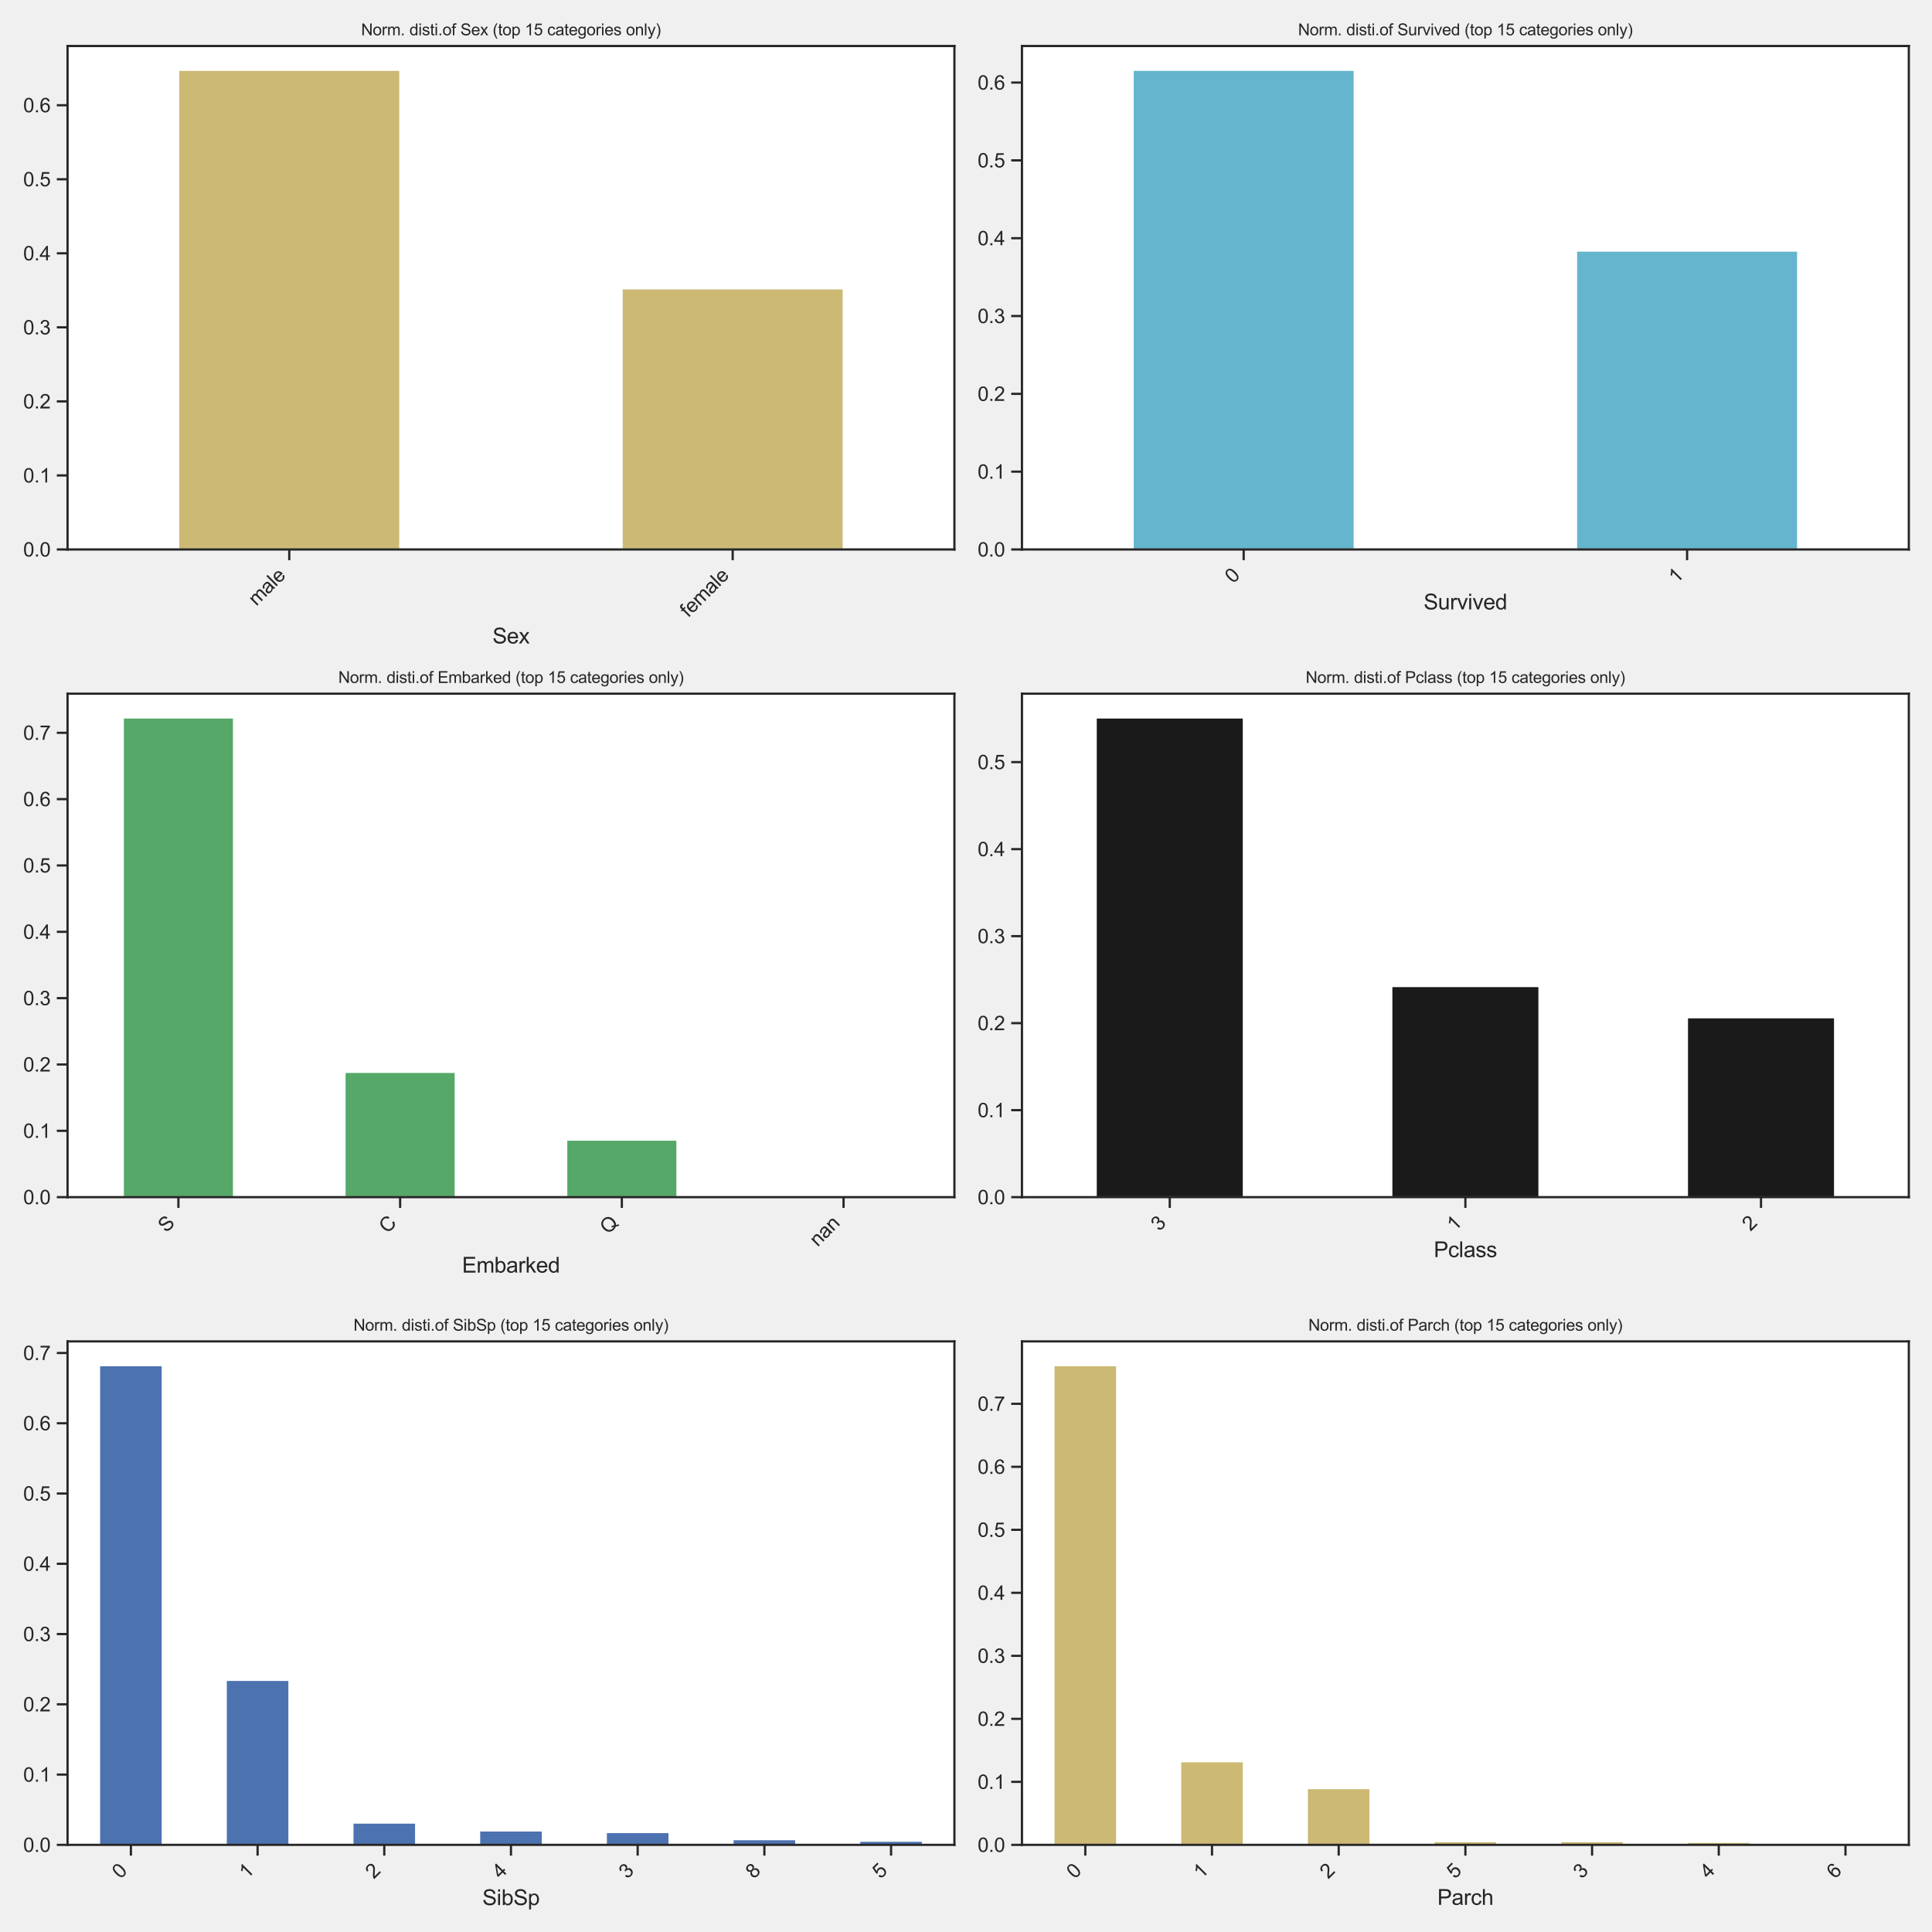 <?xml version="1.0" encoding="utf-8" standalone="no"?>
<!DOCTYPE svg PUBLIC "-//W3C//DTD SVG 1.1//EN"
  "http://www.w3.org/Graphics/SVG/1.1/DTD/svg11.dtd">
<svg xmlns:xlink="http://www.w3.org/1999/xlink" width="1080pt" height="1080pt" viewBox="0 0 1080 1080" xmlns="http://www.w3.org/2000/svg" version="1.1">
 <defs>
  <style type="text/css">*{stroke-linejoin: round; stroke-linecap: butt}</style>
 </defs>
 <g id="figure_1">
  <g id="patch_1">
   <path d="M 0 1080 
L 1080 1080 
L 1080 0 
L 0 0 
z
" style="fill: #f0f0f0"/>
  </g>
  <g id="axes_1">
   <g id="patch_2">
    <path d="M 37.76 307.155 
L 533.52 307.155 
L 533.52 25.721 
L 37.76 25.721 
z
" style="fill: #ffffff"/>
   </g>
   <g id="matplotlib.axis_1">
    <g id="xtick_1">
     <g id="line2d_1">
      <defs>
       <path id="me5ac6cc0ec" d="M 0 0 
L 0 6 
" style="stroke: #262626; stroke-width: 1.25"/>
      </defs>
      <g>
       <use xlink:href="#me5ac6cc0ec" x="161.7" y="307.155" style="fill: #262626; stroke: #262626; stroke-width: 1.25"/>
      </g>
     </g>
     <g id="text_1">
      <!-- male -->
      <g style="fill: #262626" transform="translate(143.296 339.08) rotate(-45) scale(0.11 -0.11)">
       <defs>
        <path id="ArialMT-6d" d="M 422 0 
L 422 3319 
L 925 3319 
L 925 2853 
Q 1081 3097 1340 3245 
Q 1600 3394 1931 3394 
Q 2300 3394 2536 3241 
Q 2772 3088 2869 2813 
Q 3263 3394 3894 3394 
Q 4388 3394 4653 3120 
Q 4919 2847 4919 2278 
L 4919 0 
L 4359 0 
L 4359 2091 
Q 4359 2428 4304 2576 
Q 4250 2725 4106 2815 
Q 3963 2906 3769 2906 
Q 3419 2906 3187 2673 
Q 2956 2441 2956 1928 
L 2956 0 
L 2394 0 
L 2394 2156 
Q 2394 2531 2256 2718 
Q 2119 2906 1806 2906 
Q 1569 2906 1367 2781 
Q 1166 2656 1075 2415 
Q 984 2175 984 1722 
L 984 0 
L 422 0 
z
" transform="scale(0.016)"/>
        <path id="ArialMT-61" d="M 2588 409 
Q 2275 144 1986 34 
Q 1697 -75 1366 -75 
Q 819 -75 525 192 
Q 231 459 231 875 
Q 231 1119 342 1320 
Q 453 1522 633 1644 
Q 813 1766 1038 1828 
Q 1203 1872 1538 1913 
Q 2219 1994 2541 2106 
Q 2544 2222 2544 2253 
Q 2544 2597 2384 2738 
Q 2169 2928 1744 2928 
Q 1347 2928 1158 2789 
Q 969 2650 878 2297 
L 328 2372 
Q 403 2725 575 2942 
Q 747 3159 1072 3276 
Q 1397 3394 1825 3394 
Q 2250 3394 2515 3294 
Q 2781 3194 2906 3042 
Q 3031 2891 3081 2659 
Q 3109 2516 3109 2141 
L 3109 1391 
Q 3109 606 3145 398 
Q 3181 191 3288 0 
L 2700 0 
Q 2613 175 2588 409 
z
M 2541 1666 
Q 2234 1541 1622 1453 
Q 1275 1403 1131 1340 
Q 988 1278 909 1158 
Q 831 1038 831 891 
Q 831 666 1001 516 
Q 1172 366 1500 366 
Q 1825 366 2078 508 
Q 2331 650 2450 897 
Q 2541 1088 2541 1459 
L 2541 1666 
z
" transform="scale(0.016)"/>
        <path id="ArialMT-6c" d="M 409 0 
L 409 4581 
L 972 4581 
L 972 0 
L 409 0 
z
" transform="scale(0.016)"/>
        <path id="ArialMT-65" d="M 2694 1069 
L 3275 997 
Q 3138 488 2766 206 
Q 2394 -75 1816 -75 
Q 1088 -75 661 373 
Q 234 822 234 1631 
Q 234 2469 665 2931 
Q 1097 3394 1784 3394 
Q 2450 3394 2872 2941 
Q 3294 2488 3294 1666 
Q 3294 1616 3291 1516 
L 816 1516 
Q 847 969 1125 678 
Q 1403 388 1819 388 
Q 2128 388 2347 550 
Q 2566 713 2694 1069 
z
M 847 1978 
L 2700 1978 
Q 2663 2397 2488 2606 
Q 2219 2931 1791 2931 
Q 1403 2931 1139 2672 
Q 875 2413 847 1978 
z
" transform="scale(0.016)"/>
       </defs>
       <use xlink:href="#ArialMT-6d"/>
       <use xlink:href="#ArialMT-61" x="83.301"/>
       <use xlink:href="#ArialMT-6c" x="138.916"/>
       <use xlink:href="#ArialMT-65" x="161.133"/>
      </g>
     </g>
    </g>
    <g id="xtick_2">
     <g id="line2d_2">
      <g>
       <use xlink:href="#me5ac6cc0ec" x="409.58" y="307.155" style="fill: #262626; stroke: #262626; stroke-width: 1.25"/>
      </g>
     </g>
     <g id="text_2">
      <!-- female -->
      <g style="fill: #262626" transform="translate(384.69 345.566) rotate(-45) scale(0.11 -0.11)">
       <defs>
        <path id="ArialMT-66" d="M 556 0 
L 556 2881 
L 59 2881 
L 59 3319 
L 556 3319 
L 556 3672 
Q 556 4006 616 4169 
Q 697 4388 901 4523 
Q 1106 4659 1475 4659 
Q 1713 4659 2000 4603 
L 1916 4113 
Q 1741 4144 1584 4144 
Q 1328 4144 1222 4034 
Q 1116 3925 1116 3625 
L 1116 3319 
L 1763 3319 
L 1763 2881 
L 1116 2881 
L 1116 0 
L 556 0 
z
" transform="scale(0.016)"/>
       </defs>
       <use xlink:href="#ArialMT-66"/>
       <use xlink:href="#ArialMT-65" x="27.783"/>
       <use xlink:href="#ArialMT-6d" x="83.398"/>
       <use xlink:href="#ArialMT-61" x="166.699"/>
       <use xlink:href="#ArialMT-6c" x="222.314"/>
       <use xlink:href="#ArialMT-65" x="244.531"/>
      </g>
     </g>
    </g>
    <g id="text_3">
     <!-- Sex -->
     <g style="fill: #262626" transform="translate(275.301 359.702) scale(0.12 -0.12)">
      <defs>
       <path id="ArialMT-53" d="M 288 1472 
L 859 1522 
Q 900 1178 1048 958 
Q 1197 738 1509 602 
Q 1822 466 2213 466 
Q 2559 466 2825 569 
Q 3091 672 3220 851 
Q 3350 1031 3350 1244 
Q 3350 1459 3225 1620 
Q 3100 1781 2813 1891 
Q 2628 1963 1997 2114 
Q 1366 2266 1113 2400 
Q 784 2572 623 2826 
Q 463 3081 463 3397 
Q 463 3744 659 4045 
Q 856 4347 1234 4503 
Q 1613 4659 2075 4659 
Q 2584 4659 2973 4495 
Q 3363 4331 3572 4012 
Q 3781 3694 3797 3291 
L 3216 3247 
Q 3169 3681 2898 3903 
Q 2628 4125 2100 4125 
Q 1550 4125 1298 3923 
Q 1047 3722 1047 3438 
Q 1047 3191 1225 3031 
Q 1400 2872 2139 2705 
Q 2878 2538 3153 2413 
Q 3553 2228 3743 1945 
Q 3934 1663 3934 1294 
Q 3934 928 3725 604 
Q 3516 281 3123 101 
Q 2731 -78 2241 -78 
Q 1619 -78 1198 103 
Q 778 284 539 648 
Q 300 1013 288 1472 
z
" transform="scale(0.016)"/>
       <path id="ArialMT-78" d="M 47 0 
L 1259 1725 
L 138 3319 
L 841 3319 
L 1350 2541 
Q 1494 2319 1581 2169 
Q 1719 2375 1834 2534 
L 2394 3319 
L 3066 3319 
L 1919 1756 
L 3153 0 
L 2463 0 
L 1781 1031 
L 1600 1309 
L 728 0 
L 47 0 
z
" transform="scale(0.016)"/>
      </defs>
      <use xlink:href="#ArialMT-53"/>
      <use xlink:href="#ArialMT-65" x="66.699"/>
      <use xlink:href="#ArialMT-78" x="122.314"/>
     </g>
    </g>
   </g>
   <g id="matplotlib.axis_2">
    <g id="ytick_1">
     <g id="line2d_3">
      <defs>
       <path id="mf0c485a3dc" d="M 0 0 
L -6 0 
" style="stroke: #262626; stroke-width: 1.25"/>
      </defs>
      <g>
       <use xlink:href="#mf0c485a3dc" x="37.76" y="307.155" style="fill: #262626; stroke: #262626; stroke-width: 1.25"/>
      </g>
     </g>
     <g id="text_4">
      <!-- 0.0 -->
      <g style="fill: #262626" transform="translate(12.97 311.091) scale(0.11 -0.11)">
       <defs>
        <path id="ArialMT-30" d="M 266 2259 
Q 266 3072 433 3567 
Q 600 4063 929 4331 
Q 1259 4600 1759 4600 
Q 2128 4600 2406 4451 
Q 2684 4303 2865 4023 
Q 3047 3744 3150 3342 
Q 3253 2941 3253 2259 
Q 3253 1453 3087 958 
Q 2922 463 2592 192 
Q 2263 -78 1759 -78 
Q 1097 -78 719 397 
Q 266 969 266 2259 
z
M 844 2259 
Q 844 1131 1108 757 
Q 1372 384 1759 384 
Q 2147 384 2411 759 
Q 2675 1134 2675 2259 
Q 2675 3391 2411 3762 
Q 2147 4134 1753 4134 
Q 1366 4134 1134 3806 
Q 844 3388 844 2259 
z
" transform="scale(0.016)"/>
        <path id="ArialMT-2e" d="M 581 0 
L 581 641 
L 1222 641 
L 1222 0 
L 581 0 
z
" transform="scale(0.016)"/>
       </defs>
       <use xlink:href="#ArialMT-30"/>
       <use xlink:href="#ArialMT-2e" x="55.615"/>
       <use xlink:href="#ArialMT-30" x="83.398"/>
      </g>
     </g>
    </g>
    <g id="ytick_2">
     <g id="line2d_4">
      <g>
       <use xlink:href="#mf0c485a3dc" x="37.76" y="265.765" style="fill: #262626; stroke: #262626; stroke-width: 1.25"/>
      </g>
     </g>
     <g id="text_5">
      <!-- 0.1 -->
      <g style="fill: #262626" transform="translate(12.97 269.702) scale(0.11 -0.11)">
       <defs>
        <path id="ArialMT-31" d="M 2384 0 
L 1822 0 
L 1822 3584 
Q 1619 3391 1289 3197 
Q 959 3003 697 2906 
L 697 3450 
Q 1169 3672 1522 3987 
Q 1875 4303 2022 4600 
L 2384 4600 
L 2384 0 
z
" transform="scale(0.016)"/>
       </defs>
       <use xlink:href="#ArialMT-30"/>
       <use xlink:href="#ArialMT-2e" x="55.615"/>
       <use xlink:href="#ArialMT-31" x="83.398"/>
      </g>
     </g>
    </g>
    <g id="ytick_3">
     <g id="line2d_5">
      <g>
       <use xlink:href="#mf0c485a3dc" x="37.76" y="224.376" style="fill: #262626; stroke: #262626; stroke-width: 1.25"/>
      </g>
     </g>
     <g id="text_6">
      <!-- 0.2 -->
      <g style="fill: #262626" transform="translate(12.97 228.313) scale(0.11 -0.11)">
       <defs>
        <path id="ArialMT-32" d="M 3222 541 
L 3222 0 
L 194 0 
Q 188 203 259 391 
Q 375 700 629 1000 
Q 884 1300 1366 1694 
Q 2113 2306 2375 2664 
Q 2638 3022 2638 3341 
Q 2638 3675 2398 3904 
Q 2159 4134 1775 4134 
Q 1369 4134 1125 3890 
Q 881 3647 878 3216 
L 300 3275 
Q 359 3922 746 4261 
Q 1134 4600 1788 4600 
Q 2447 4600 2831 4234 
Q 3216 3869 3216 3328 
Q 3216 3053 3103 2787 
Q 2991 2522 2730 2228 
Q 2469 1934 1863 1422 
Q 1356 997 1212 845 
Q 1069 694 975 541 
L 3222 541 
z
" transform="scale(0.016)"/>
       </defs>
       <use xlink:href="#ArialMT-30"/>
       <use xlink:href="#ArialMT-2e" x="55.615"/>
       <use xlink:href="#ArialMT-32" x="83.398"/>
      </g>
     </g>
    </g>
    <g id="ytick_4">
     <g id="line2d_6">
      <g>
       <use xlink:href="#mf0c485a3dc" x="37.76" y="182.987" style="fill: #262626; stroke: #262626; stroke-width: 1.25"/>
      </g>
     </g>
     <g id="text_7">
      <!-- 0.3 -->
      <g style="fill: #262626" transform="translate(12.97 186.923) scale(0.11 -0.11)">
       <defs>
        <path id="ArialMT-33" d="M 269 1209 
L 831 1284 
Q 928 806 1161 595 
Q 1394 384 1728 384 
Q 2125 384 2398 659 
Q 2672 934 2672 1341 
Q 2672 1728 2419 1979 
Q 2166 2231 1775 2231 
Q 1616 2231 1378 2169 
L 1441 2663 
Q 1497 2656 1531 2656 
Q 1891 2656 2178 2843 
Q 2466 3031 2466 3422 
Q 2466 3731 2256 3934 
Q 2047 4138 1716 4138 
Q 1388 4138 1169 3931 
Q 950 3725 888 3313 
L 325 3413 
Q 428 3978 793 4289 
Q 1159 4600 1703 4600 
Q 2078 4600 2393 4439 
Q 2709 4278 2876 4000 
Q 3044 3722 3044 3409 
Q 3044 3113 2884 2869 
Q 2725 2625 2413 2481 
Q 2819 2388 3044 2092 
Q 3269 1797 3269 1353 
Q 3269 753 2831 336 
Q 2394 -81 1725 -81 
Q 1122 -81 723 278 
Q 325 638 269 1209 
z
" transform="scale(0.016)"/>
       </defs>
       <use xlink:href="#ArialMT-30"/>
       <use xlink:href="#ArialMT-2e" x="55.615"/>
       <use xlink:href="#ArialMT-33" x="83.398"/>
      </g>
     </g>
    </g>
    <g id="ytick_5">
     <g id="line2d_7">
      <g>
       <use xlink:href="#mf0c485a3dc" x="37.76" y="141.597" style="fill: #262626; stroke: #262626; stroke-width: 1.25"/>
      </g>
     </g>
     <g id="text_8">
      <!-- 0.4 -->
      <g style="fill: #262626" transform="translate(12.97 145.534) scale(0.11 -0.11)">
       <defs>
        <path id="ArialMT-34" d="M 2069 0 
L 2069 1097 
L 81 1097 
L 81 1613 
L 2172 4581 
L 2631 4581 
L 2631 1613 
L 3250 1613 
L 3250 1097 
L 2631 1097 
L 2631 0 
L 2069 0 
z
M 2069 1613 
L 2069 3678 
L 634 1613 
L 2069 1613 
z
" transform="scale(0.016)"/>
       </defs>
       <use xlink:href="#ArialMT-30"/>
       <use xlink:href="#ArialMT-2e" x="55.615"/>
       <use xlink:href="#ArialMT-34" x="83.398"/>
      </g>
     </g>
    </g>
    <g id="ytick_6">
     <g id="line2d_8">
      <g>
       <use xlink:href="#mf0c485a3dc" x="37.76" y="100.208" style="fill: #262626; stroke: #262626; stroke-width: 1.25"/>
      </g>
     </g>
     <g id="text_9">
      <!-- 0.5 -->
      <g style="fill: #262626" transform="translate(12.97 104.145) scale(0.11 -0.11)">
       <defs>
        <path id="ArialMT-35" d="M 266 1200 
L 856 1250 
Q 922 819 1161 601 
Q 1400 384 1738 384 
Q 2144 384 2425 690 
Q 2706 997 2706 1503 
Q 2706 1984 2436 2262 
Q 2166 2541 1728 2541 
Q 1456 2541 1237 2417 
Q 1019 2294 894 2097 
L 366 2166 
L 809 4519 
L 3088 4519 
L 3088 3981 
L 1259 3981 
L 1013 2750 
Q 1425 3038 1878 3038 
Q 2478 3038 2890 2622 
Q 3303 2206 3303 1553 
Q 3303 931 2941 478 
Q 2500 -78 1738 -78 
Q 1113 -78 717 272 
Q 322 622 266 1200 
z
" transform="scale(0.016)"/>
       </defs>
       <use xlink:href="#ArialMT-30"/>
       <use xlink:href="#ArialMT-2e" x="55.615"/>
       <use xlink:href="#ArialMT-35" x="83.398"/>
      </g>
     </g>
    </g>
    <g id="ytick_7">
     <g id="line2d_9">
      <g>
       <use xlink:href="#mf0c485a3dc" x="37.76" y="58.819" style="fill: #262626; stroke: #262626; stroke-width: 1.25"/>
      </g>
     </g>
     <g id="text_10">
      <!-- 0.6 -->
      <g style="fill: #262626" transform="translate(12.97 62.756) scale(0.11 -0.11)">
       <defs>
        <path id="ArialMT-36" d="M 3184 3459 
L 2625 3416 
Q 2550 3747 2413 3897 
Q 2184 4138 1850 4138 
Q 1581 4138 1378 3988 
Q 1113 3794 959 3422 
Q 806 3050 800 2363 
Q 1003 2672 1297 2822 
Q 1591 2972 1913 2972 
Q 2475 2972 2870 2558 
Q 3266 2144 3266 1488 
Q 3266 1056 3080 686 
Q 2894 316 2569 119 
Q 2244 -78 1831 -78 
Q 1128 -78 684 439 
Q 241 956 241 2144 
Q 241 3472 731 4075 
Q 1159 4600 1884 4600 
Q 2425 4600 2770 4297 
Q 3116 3994 3184 3459 
z
M 888 1484 
Q 888 1194 1011 928 
Q 1134 663 1356 523 
Q 1578 384 1822 384 
Q 2178 384 2434 671 
Q 2691 959 2691 1453 
Q 2691 1928 2437 2201 
Q 2184 2475 1800 2475 
Q 1419 2475 1153 2201 
Q 888 1928 888 1484 
z
" transform="scale(0.016)"/>
       </defs>
       <use xlink:href="#ArialMT-30"/>
       <use xlink:href="#ArialMT-2e" x="55.615"/>
       <use xlink:href="#ArialMT-36" x="83.398"/>
      </g>
     </g>
    </g>
   </g>
   <g id="patch_3">
    <path d="M 99.73 307.155 
L 223.67 307.155 
L 223.67 39.123 
L 99.73 39.123 
z
" clip-path="url(#pafa505dd05)" style="fill: #ccb974; stroke: #ffffff; stroke-linejoin: miter"/>
   </g>
   <g id="patch_4">
    <path d="M 347.61 307.155 
L 471.55 307.155 
L 471.55 161.293 
L 347.61 161.293 
z
" clip-path="url(#pafa505dd05)" style="fill: #ccb974; stroke: #ffffff; stroke-linejoin: miter"/>
   </g>
   <g id="patch_5">
    <path d="M 37.76 307.155 
L 37.76 25.721 
" style="fill: none; stroke: #262626; stroke-width: 1.25; stroke-linejoin: miter; stroke-linecap: square"/>
   </g>
   <g id="patch_6">
    <path d="M 533.52 307.155 
L 533.52 25.721 
" style="fill: none; stroke: #262626; stroke-width: 1.25; stroke-linejoin: miter; stroke-linecap: square"/>
   </g>
   <g id="patch_7">
    <path d="M 37.76 307.155 
L 533.52 307.155 
" style="fill: none; stroke: #262626; stroke-width: 1.25; stroke-linejoin: miter; stroke-linecap: square"/>
   </g>
   <g id="patch_8">
    <path d="M 37.76 25.721 
L 533.52 25.721 
" style="fill: none; stroke: #262626; stroke-width: 1.25; stroke-linejoin: miter; stroke-linecap: square"/>
   </g>
   <g id="text_11">
    <!-- Norm. disti.of Sex (top 15 categories only) -->
    <g style="fill: #262626" transform="translate(201.859 19.721) scale(0.09 -0.09)">
     <defs>
      <path id="ArialMT-4e" d="M 488 0 
L 488 4581 
L 1109 4581 
L 3516 984 
L 3516 4581 
L 4097 4581 
L 4097 0 
L 3475 0 
L 1069 3600 
L 1069 0 
L 488 0 
z
" transform="scale(0.016)"/>
      <path id="ArialMT-6f" d="M 213 1659 
Q 213 2581 725 3025 
Q 1153 3394 1769 3394 
Q 2453 3394 2887 2945 
Q 3322 2497 3322 1706 
Q 3322 1066 3130 698 
Q 2938 331 2570 128 
Q 2203 -75 1769 -75 
Q 1072 -75 642 372 
Q 213 819 213 1659 
z
M 791 1659 
Q 791 1022 1069 705 
Q 1347 388 1769 388 
Q 2188 388 2466 706 
Q 2744 1025 2744 1678 
Q 2744 2294 2464 2611 
Q 2184 2928 1769 2928 
Q 1347 2928 1069 2612 
Q 791 2297 791 1659 
z
" transform="scale(0.016)"/>
      <path id="ArialMT-72" d="M 416 0 
L 416 3319 
L 922 3319 
L 922 2816 
Q 1116 3169 1280 3281 
Q 1444 3394 1641 3394 
Q 1925 3394 2219 3213 
L 2025 2691 
Q 1819 2813 1613 2813 
Q 1428 2813 1281 2702 
Q 1134 2591 1072 2394 
Q 978 2094 978 1738 
L 978 0 
L 416 0 
z
" transform="scale(0.016)"/>
      <path id="ArialMT-20" transform="scale(0.016)"/>
      <path id="ArialMT-64" d="M 2575 0 
L 2575 419 
Q 2259 -75 1647 -75 
Q 1250 -75 917 144 
Q 584 363 401 755 
Q 219 1147 219 1656 
Q 219 2153 384 2558 
Q 550 2963 881 3178 
Q 1213 3394 1622 3394 
Q 1922 3394 2156 3267 
Q 2391 3141 2538 2938 
L 2538 4581 
L 3097 4581 
L 3097 0 
L 2575 0 
z
M 797 1656 
Q 797 1019 1065 703 
Q 1334 388 1700 388 
Q 2069 388 2326 689 
Q 2584 991 2584 1609 
Q 2584 2291 2321 2609 
Q 2059 2928 1675 2928 
Q 1300 2928 1048 2622 
Q 797 2316 797 1656 
z
" transform="scale(0.016)"/>
      <path id="ArialMT-69" d="M 425 3934 
L 425 4581 
L 988 4581 
L 988 3934 
L 425 3934 
z
M 425 0 
L 425 3319 
L 988 3319 
L 988 0 
L 425 0 
z
" transform="scale(0.016)"/>
      <path id="ArialMT-73" d="M 197 991 
L 753 1078 
Q 800 744 1014 566 
Q 1228 388 1613 388 
Q 2000 388 2187 545 
Q 2375 703 2375 916 
Q 2375 1106 2209 1216 
Q 2094 1291 1634 1406 
Q 1016 1563 777 1677 
Q 538 1791 414 1992 
Q 291 2194 291 2438 
Q 291 2659 392 2848 
Q 494 3038 669 3163 
Q 800 3259 1026 3326 
Q 1253 3394 1513 3394 
Q 1903 3394 2198 3281 
Q 2494 3169 2634 2976 
Q 2775 2784 2828 2463 
L 2278 2388 
Q 2241 2644 2061 2787 
Q 1881 2931 1553 2931 
Q 1166 2931 1000 2803 
Q 834 2675 834 2503 
Q 834 2394 903 2306 
Q 972 2216 1119 2156 
Q 1203 2125 1616 2013 
Q 2213 1853 2448 1751 
Q 2684 1650 2818 1456 
Q 2953 1263 2953 975 
Q 2953 694 2789 445 
Q 2625 197 2315 61 
Q 2006 -75 1616 -75 
Q 969 -75 630 194 
Q 291 463 197 991 
z
" transform="scale(0.016)"/>
      <path id="ArialMT-74" d="M 1650 503 
L 1731 6 
Q 1494 -44 1306 -44 
Q 1000 -44 831 53 
Q 663 150 594 308 
Q 525 466 525 972 
L 525 2881 
L 113 2881 
L 113 3319 
L 525 3319 
L 525 4141 
L 1084 4478 
L 1084 3319 
L 1650 3319 
L 1650 2881 
L 1084 2881 
L 1084 941 
Q 1084 700 1114 631 
Q 1144 563 1211 522 
Q 1278 481 1403 481 
Q 1497 481 1650 503 
z
" transform="scale(0.016)"/>
      <path id="ArialMT-28" d="M 1497 -1347 
Q 1031 -759 709 28 
Q 388 816 388 1659 
Q 388 2403 628 3084 
Q 909 3875 1497 4659 
L 1900 4659 
Q 1522 4009 1400 3731 
Q 1209 3300 1100 2831 
Q 966 2247 966 1656 
Q 966 153 1900 -1347 
L 1497 -1347 
z
" transform="scale(0.016)"/>
      <path id="ArialMT-70" d="M 422 -1272 
L 422 3319 
L 934 3319 
L 934 2888 
Q 1116 3141 1344 3267 
Q 1572 3394 1897 3394 
Q 2322 3394 2647 3175 
Q 2972 2956 3137 2557 
Q 3303 2159 3303 1684 
Q 3303 1175 3120 767 
Q 2938 359 2589 142 
Q 2241 -75 1856 -75 
Q 1575 -75 1351 44 
Q 1128 163 984 344 
L 984 -1272 
L 422 -1272 
z
M 931 1641 
Q 931 1000 1190 694 
Q 1450 388 1819 388 
Q 2194 388 2461 705 
Q 2728 1022 2728 1688 
Q 2728 2322 2467 2637 
Q 2206 2953 1844 2953 
Q 1484 2953 1207 2617 
Q 931 2281 931 1641 
z
" transform="scale(0.016)"/>
      <path id="ArialMT-63" d="M 2588 1216 
L 3141 1144 
Q 3050 572 2676 248 
Q 2303 -75 1759 -75 
Q 1078 -75 664 370 
Q 250 816 250 1647 
Q 250 2184 428 2587 
Q 606 2991 970 3192 
Q 1334 3394 1763 3394 
Q 2303 3394 2647 3120 
Q 2991 2847 3088 2344 
L 2541 2259 
Q 2463 2594 2264 2762 
Q 2066 2931 1784 2931 
Q 1359 2931 1093 2626 
Q 828 2322 828 1663 
Q 828 994 1084 691 
Q 1341 388 1753 388 
Q 2084 388 2306 591 
Q 2528 794 2588 1216 
z
" transform="scale(0.016)"/>
      <path id="ArialMT-67" d="M 319 -275 
L 866 -356 
Q 900 -609 1056 -725 
Q 1266 -881 1628 -881 
Q 2019 -881 2231 -725 
Q 2444 -569 2519 -288 
Q 2563 -116 2559 434 
Q 2191 0 1641 0 
Q 956 0 581 494 
Q 206 988 206 1678 
Q 206 2153 378 2554 
Q 550 2956 876 3175 
Q 1203 3394 1644 3394 
Q 2231 3394 2613 2919 
L 2613 3319 
L 3131 3319 
L 3131 450 
Q 3131 -325 2973 -648 
Q 2816 -972 2473 -1159 
Q 2131 -1347 1631 -1347 
Q 1038 -1347 672 -1080 
Q 306 -813 319 -275 
z
M 784 1719 
Q 784 1066 1043 766 
Q 1303 466 1694 466 
Q 2081 466 2343 764 
Q 2606 1063 2606 1700 
Q 2606 2309 2336 2618 
Q 2066 2928 1684 2928 
Q 1309 2928 1046 2623 
Q 784 2319 784 1719 
z
" transform="scale(0.016)"/>
      <path id="ArialMT-6e" d="M 422 0 
L 422 3319 
L 928 3319 
L 928 2847 
Q 1294 3394 1984 3394 
Q 2284 3394 2536 3286 
Q 2788 3178 2913 3003 
Q 3038 2828 3088 2588 
Q 3119 2431 3119 2041 
L 3119 0 
L 2556 0 
L 2556 2019 
Q 2556 2363 2490 2533 
Q 2425 2703 2258 2804 
Q 2091 2906 1866 2906 
Q 1506 2906 1245 2678 
Q 984 2450 984 1813 
L 984 0 
L 422 0 
z
" transform="scale(0.016)"/>
      <path id="ArialMT-79" d="M 397 -1278 
L 334 -750 
Q 519 -800 656 -800 
Q 844 -800 956 -737 
Q 1069 -675 1141 -563 
Q 1194 -478 1313 -144 
Q 1328 -97 1363 -6 
L 103 3319 
L 709 3319 
L 1400 1397 
Q 1534 1031 1641 628 
Q 1738 1016 1872 1384 
L 2581 3319 
L 3144 3319 
L 1881 -56 
Q 1678 -603 1566 -809 
Q 1416 -1088 1222 -1217 
Q 1028 -1347 759 -1347 
Q 597 -1347 397 -1278 
z
" transform="scale(0.016)"/>
      <path id="ArialMT-29" d="M 791 -1347 
L 388 -1347 
Q 1322 153 1322 1656 
Q 1322 2244 1188 2822 
Q 1081 3291 891 3722 
Q 769 4003 388 4659 
L 791 4659 
Q 1378 3875 1659 3084 
Q 1900 2403 1900 1659 
Q 1900 816 1576 28 
Q 1253 -759 791 -1347 
z
" transform="scale(0.016)"/>
     </defs>
     <use xlink:href="#ArialMT-4e"/>
     <use xlink:href="#ArialMT-6f" x="72.217"/>
     <use xlink:href="#ArialMT-72" x="127.832"/>
     <use xlink:href="#ArialMT-6d" x="161.133"/>
     <use xlink:href="#ArialMT-2e" x="244.434"/>
     <use xlink:href="#ArialMT-20" x="272.217"/>
     <use xlink:href="#ArialMT-64" x="300"/>
     <use xlink:href="#ArialMT-69" x="355.615"/>
     <use xlink:href="#ArialMT-73" x="377.832"/>
     <use xlink:href="#ArialMT-74" x="427.832"/>
     <use xlink:href="#ArialMT-69" x="455.615"/>
     <use xlink:href="#ArialMT-2e" x="477.832"/>
     <use xlink:href="#ArialMT-6f" x="505.615"/>
     <use xlink:href="#ArialMT-66" x="561.23"/>
     <use xlink:href="#ArialMT-20" x="589.014"/>
     <use xlink:href="#ArialMT-53" x="616.797"/>
     <use xlink:href="#ArialMT-65" x="683.496"/>
     <use xlink:href="#ArialMT-78" x="739.111"/>
     <use xlink:href="#ArialMT-20" x="789.111"/>
     <use xlink:href="#ArialMT-28" x="816.895"/>
     <use xlink:href="#ArialMT-74" x="850.195"/>
     <use xlink:href="#ArialMT-6f" x="877.979"/>
     <use xlink:href="#ArialMT-70" x="933.594"/>
     <use xlink:href="#ArialMT-20" x="989.209"/>
     <use xlink:href="#ArialMT-31" x="1016.992"/>
     <use xlink:href="#ArialMT-35" x="1072.607"/>
     <use xlink:href="#ArialMT-20" x="1128.223"/>
     <use xlink:href="#ArialMT-63" x="1156.006"/>
     <use xlink:href="#ArialMT-61" x="1206.006"/>
     <use xlink:href="#ArialMT-74" x="1261.621"/>
     <use xlink:href="#ArialMT-65" x="1289.404"/>
     <use xlink:href="#ArialMT-67" x="1345.02"/>
     <use xlink:href="#ArialMT-6f" x="1400.635"/>
     <use xlink:href="#ArialMT-72" x="1456.25"/>
     <use xlink:href="#ArialMT-69" x="1489.551"/>
     <use xlink:href="#ArialMT-65" x="1511.768"/>
     <use xlink:href="#ArialMT-73" x="1567.383"/>
     <use xlink:href="#ArialMT-20" x="1617.383"/>
     <use xlink:href="#ArialMT-6f" x="1645.166"/>
     <use xlink:href="#ArialMT-6e" x="1700.781"/>
     <use xlink:href="#ArialMT-6c" x="1756.396"/>
     <use xlink:href="#ArialMT-79" x="1778.613"/>
     <use xlink:href="#ArialMT-29" x="1828.613"/>
    </g>
   </g>
  </g>
  <g id="axes_2">
   <g id="patch_9">
    <path d="M 571.28 307.155 
L 1067.04 307.155 
L 1067.04 25.721 
L 571.28 25.721 
z
" style="fill: #ffffff"/>
   </g>
   <g id="matplotlib.axis_3">
    <g id="xtick_3">
     <g id="line2d_10">
      <g>
       <use xlink:href="#me5ac6cc0ec" x="695.22" y="307.155" style="fill: #262626; stroke: #262626; stroke-width: 1.25"/>
      </g>
     </g>
     <g id="text_12">
      <!-- 0 -->
      <g style="fill: #262626" transform="translate(689.349 326.547) rotate(-45) scale(0.11 -0.11)">
       <use xlink:href="#ArialMT-30"/>
      </g>
     </g>
    </g>
    <g id="xtick_4">
     <g id="line2d_11">
      <g>
       <use xlink:href="#me5ac6cc0ec" x="943.1" y="307.155" style="fill: #262626; stroke: #262626; stroke-width: 1.25"/>
      </g>
     </g>
     <g id="text_13">
      <!-- 1 -->
      <g style="fill: #262626" transform="translate(937.229 326.547) rotate(-45) scale(0.11 -0.11)">
       <use xlink:href="#ArialMT-31"/>
      </g>
     </g>
    </g>
    <g id="text_14">
     <!-- Survived -->
     <g style="fill: #262626" transform="translate(795.817 340.683) scale(0.12 -0.12)">
      <defs>
       <path id="ArialMT-75" d="M 2597 0 
L 2597 488 
Q 2209 -75 1544 -75 
Q 1250 -75 995 37 
Q 741 150 617 320 
Q 494 491 444 738 
Q 409 903 409 1263 
L 409 3319 
L 972 3319 
L 972 1478 
Q 972 1038 1006 884 
Q 1059 663 1231 536 
Q 1403 409 1656 409 
Q 1909 409 2131 539 
Q 2353 669 2445 892 
Q 2538 1116 2538 1541 
L 2538 3319 
L 3100 3319 
L 3100 0 
L 2597 0 
z
" transform="scale(0.016)"/>
       <path id="ArialMT-76" d="M 1344 0 
L 81 3319 
L 675 3319 
L 1388 1331 
Q 1503 1009 1600 663 
Q 1675 925 1809 1294 
L 2547 3319 
L 3125 3319 
L 1869 0 
L 1344 0 
z
" transform="scale(0.016)"/>
      </defs>
      <use xlink:href="#ArialMT-53"/>
      <use xlink:href="#ArialMT-75" x="66.699"/>
      <use xlink:href="#ArialMT-72" x="122.314"/>
      <use xlink:href="#ArialMT-76" x="155.615"/>
      <use xlink:href="#ArialMT-69" x="205.615"/>
      <use xlink:href="#ArialMT-76" x="227.832"/>
      <use xlink:href="#ArialMT-65" x="277.832"/>
      <use xlink:href="#ArialMT-64" x="333.447"/>
     </g>
    </g>
   </g>
   <g id="matplotlib.axis_4">
    <g id="ytick_8">
     <g id="line2d_12">
      <g>
       <use xlink:href="#mf0c485a3dc" x="571.28" y="307.155" style="fill: #262626; stroke: #262626; stroke-width: 1.25"/>
      </g>
     </g>
     <g id="text_15">
      <!-- 0.0 -->
      <g style="fill: #262626" transform="translate(546.49 311.091) scale(0.11 -0.11)">
       <use xlink:href="#ArialMT-30"/>
       <use xlink:href="#ArialMT-2e" x="55.615"/>
       <use xlink:href="#ArialMT-30" x="83.398"/>
      </g>
     </g>
    </g>
    <g id="ytick_9">
     <g id="line2d_13">
      <g>
       <use xlink:href="#mf0c485a3dc" x="571.28" y="263.654" style="fill: #262626; stroke: #262626; stroke-width: 1.25"/>
      </g>
     </g>
     <g id="text_16">
      <!-- 0.1 -->
      <g style="fill: #262626" transform="translate(546.49 267.591) scale(0.11 -0.11)">
       <use xlink:href="#ArialMT-30"/>
       <use xlink:href="#ArialMT-2e" x="55.615"/>
       <use xlink:href="#ArialMT-31" x="83.398"/>
      </g>
     </g>
    </g>
    <g id="ytick_10">
     <g id="line2d_14">
      <g>
       <use xlink:href="#mf0c485a3dc" x="571.28" y="220.154" style="fill: #262626; stroke: #262626; stroke-width: 1.25"/>
      </g>
     </g>
     <g id="text_17">
      <!-- 0.2 -->
      <g style="fill: #262626" transform="translate(546.49 224.091) scale(0.11 -0.11)">
       <use xlink:href="#ArialMT-30"/>
       <use xlink:href="#ArialMT-2e" x="55.615"/>
       <use xlink:href="#ArialMT-32" x="83.398"/>
      </g>
     </g>
    </g>
    <g id="ytick_11">
     <g id="line2d_15">
      <g>
       <use xlink:href="#mf0c485a3dc" x="571.28" y="176.654" style="fill: #262626; stroke: #262626; stroke-width: 1.25"/>
      </g>
     </g>
     <g id="text_18">
      <!-- 0.3 -->
      <g style="fill: #262626" transform="translate(546.49 180.591) scale(0.11 -0.11)">
       <use xlink:href="#ArialMT-30"/>
       <use xlink:href="#ArialMT-2e" x="55.615"/>
       <use xlink:href="#ArialMT-33" x="83.398"/>
      </g>
     </g>
    </g>
    <g id="ytick_12">
     <g id="line2d_16">
      <g>
       <use xlink:href="#mf0c485a3dc" x="571.28" y="133.154" style="fill: #262626; stroke: #262626; stroke-width: 1.25"/>
      </g>
     </g>
     <g id="text_19">
      <!-- 0.4 -->
      <g style="fill: #262626" transform="translate(546.49 137.09) scale(0.11 -0.11)">
       <use xlink:href="#ArialMT-30"/>
       <use xlink:href="#ArialMT-2e" x="55.615"/>
       <use xlink:href="#ArialMT-34" x="83.398"/>
      </g>
     </g>
    </g>
    <g id="ytick_13">
     <g id="line2d_17">
      <g>
       <use xlink:href="#mf0c485a3dc" x="571.28" y="89.653" style="fill: #262626; stroke: #262626; stroke-width: 1.25"/>
      </g>
     </g>
     <g id="text_20">
      <!-- 0.5 -->
      <g style="fill: #262626" transform="translate(546.49 93.59) scale(0.11 -0.11)">
       <use xlink:href="#ArialMT-30"/>
       <use xlink:href="#ArialMT-2e" x="55.615"/>
       <use xlink:href="#ArialMT-35" x="83.398"/>
      </g>
     </g>
    </g>
    <g id="ytick_14">
     <g id="line2d_18">
      <g>
       <use xlink:href="#mf0c485a3dc" x="571.28" y="46.153" style="fill: #262626; stroke: #262626; stroke-width: 1.25"/>
      </g>
     </g>
     <g id="text_21">
      <!-- 0.6 -->
      <g style="fill: #262626" transform="translate(546.49 50.09) scale(0.11 -0.11)">
       <use xlink:href="#ArialMT-30"/>
       <use xlink:href="#ArialMT-2e" x="55.615"/>
       <use xlink:href="#ArialMT-36" x="83.398"/>
      </g>
     </g>
    </g>
   </g>
   <g id="patch_10">
    <path d="M 633.25 307.155 
L 757.19 307.155 
L 757.19 39.123 
L 633.25 39.123 
z
" clip-path="url(#pd07417e4b2)" style="fill: #64b5cd; stroke: #ffffff; stroke-linejoin: miter"/>
   </g>
   <g id="patch_11">
    <path d="M 881.13 307.155 
L 1005.07 307.155 
L 1005.07 140.184 
L 881.13 140.184 
z
" clip-path="url(#pd07417e4b2)" style="fill: #64b5cd; stroke: #ffffff; stroke-linejoin: miter"/>
   </g>
   <g id="patch_12">
    <path d="M 571.28 307.155 
L 571.28 25.721 
" style="fill: none; stroke: #262626; stroke-width: 1.25; stroke-linejoin: miter; stroke-linecap: square"/>
   </g>
   <g id="patch_13">
    <path d="M 1067.04 307.155 
L 1067.04 25.721 
" style="fill: none; stroke: #262626; stroke-width: 1.25; stroke-linejoin: miter; stroke-linecap: square"/>
   </g>
   <g id="patch_14">
    <path d="M 571.28 307.155 
L 1067.04 307.155 
" style="fill: none; stroke: #262626; stroke-width: 1.25; stroke-linejoin: miter; stroke-linecap: square"/>
   </g>
   <g id="patch_15">
    <path d="M 571.28 25.721 
L 1067.04 25.721 
" style="fill: none; stroke: #262626; stroke-width: 1.25; stroke-linejoin: miter; stroke-linecap: square"/>
   </g>
   <g id="text_22">
    <!-- Norm. disti.of Survived (top 15 categories only) -->
    <g style="fill: #262626" transform="translate(725.626 19.721) scale(0.09 -0.09)">
     <use xlink:href="#ArialMT-4e"/>
     <use xlink:href="#ArialMT-6f" x="72.217"/>
     <use xlink:href="#ArialMT-72" x="127.832"/>
     <use xlink:href="#ArialMT-6d" x="161.133"/>
     <use xlink:href="#ArialMT-2e" x="244.434"/>
     <use xlink:href="#ArialMT-20" x="272.217"/>
     <use xlink:href="#ArialMT-64" x="300"/>
     <use xlink:href="#ArialMT-69" x="355.615"/>
     <use xlink:href="#ArialMT-73" x="377.832"/>
     <use xlink:href="#ArialMT-74" x="427.832"/>
     <use xlink:href="#ArialMT-69" x="455.615"/>
     <use xlink:href="#ArialMT-2e" x="477.832"/>
     <use xlink:href="#ArialMT-6f" x="505.615"/>
     <use xlink:href="#ArialMT-66" x="561.23"/>
     <use xlink:href="#ArialMT-20" x="589.014"/>
     <use xlink:href="#ArialMT-53" x="616.797"/>
     <use xlink:href="#ArialMT-75" x="683.496"/>
     <use xlink:href="#ArialMT-72" x="739.111"/>
     <use xlink:href="#ArialMT-76" x="772.412"/>
     <use xlink:href="#ArialMT-69" x="822.412"/>
     <use xlink:href="#ArialMT-76" x="844.629"/>
     <use xlink:href="#ArialMT-65" x="894.629"/>
     <use xlink:href="#ArialMT-64" x="950.244"/>
     <use xlink:href="#ArialMT-20" x="1005.859"/>
     <use xlink:href="#ArialMT-28" x="1033.643"/>
     <use xlink:href="#ArialMT-74" x="1066.943"/>
     <use xlink:href="#ArialMT-6f" x="1094.727"/>
     <use xlink:href="#ArialMT-70" x="1150.342"/>
     <use xlink:href="#ArialMT-20" x="1205.957"/>
     <use xlink:href="#ArialMT-31" x="1233.74"/>
     <use xlink:href="#ArialMT-35" x="1289.355"/>
     <use xlink:href="#ArialMT-20" x="1344.971"/>
     <use xlink:href="#ArialMT-63" x="1372.754"/>
     <use xlink:href="#ArialMT-61" x="1422.754"/>
     <use xlink:href="#ArialMT-74" x="1478.369"/>
     <use xlink:href="#ArialMT-65" x="1506.152"/>
     <use xlink:href="#ArialMT-67" x="1561.768"/>
     <use xlink:href="#ArialMT-6f" x="1617.383"/>
     <use xlink:href="#ArialMT-72" x="1672.998"/>
     <use xlink:href="#ArialMT-69" x="1706.299"/>
     <use xlink:href="#ArialMT-65" x="1728.516"/>
     <use xlink:href="#ArialMT-73" x="1784.131"/>
     <use xlink:href="#ArialMT-20" x="1834.131"/>
     <use xlink:href="#ArialMT-6f" x="1861.914"/>
     <use xlink:href="#ArialMT-6e" x="1917.529"/>
     <use xlink:href="#ArialMT-6c" x="1973.145"/>
     <use xlink:href="#ArialMT-79" x="1995.361"/>
     <use xlink:href="#ArialMT-29" x="2045.361"/>
    </g>
   </g>
  </g>
  <g id="axes_3">
   <g id="patch_16">
    <path d="M 37.76 669.22 
L 533.52 669.22 
L 533.52 387.786 
L 37.76 387.786 
z
" style="fill: #ffffff"/>
   </g>
   <g id="matplotlib.axis_5">
    <g id="xtick_5">
     <g id="line2d_19">
      <g>
       <use xlink:href="#me5ac6cc0ec" x="99.73" y="669.22" style="fill: #262626; stroke: #262626; stroke-width: 1.25"/>
      </g>
     </g>
     <g id="text_23">
      <!-- S -->
      <g style="fill: #262626" transform="translate(92.996 689.475) rotate(-45) scale(0.11 -0.11)">
       <use xlink:href="#ArialMT-53"/>
      </g>
     </g>
    </g>
    <g id="xtick_6">
     <g id="line2d_20">
      <g>
       <use xlink:href="#me5ac6cc0ec" x="223.67" y="669.22" style="fill: #262626; stroke: #262626; stroke-width: 1.25"/>
      </g>
     </g>
     <g id="text_24">
      <!-- C -->
      <g style="fill: #262626" transform="translate(216.507 689.904) rotate(-45) scale(0.11 -0.11)">
       <defs>
        <path id="ArialMT-43" d="M 3763 1606 
L 4369 1453 
Q 4178 706 3683 314 
Q 3188 -78 2472 -78 
Q 1731 -78 1267 223 
Q 803 525 561 1097 
Q 319 1669 319 2325 
Q 319 3041 592 3573 
Q 866 4106 1370 4382 
Q 1875 4659 2481 4659 
Q 3169 4659 3637 4309 
Q 4106 3959 4291 3325 
L 3694 3184 
Q 3534 3684 3231 3912 
Q 2928 4141 2469 4141 
Q 1941 4141 1586 3887 
Q 1231 3634 1087 3207 
Q 944 2781 944 2328 
Q 944 1744 1114 1308 
Q 1284 872 1643 656 
Q 2003 441 2422 441 
Q 2931 441 3284 734 
Q 3638 1028 3763 1606 
z
" transform="scale(0.016)"/>
       </defs>
       <use xlink:href="#ArialMT-43"/>
      </g>
     </g>
    </g>
    <g id="xtick_7">
     <g id="line2d_21">
      <g>
       <use xlink:href="#me5ac6cc0ec" x="347.61" y="669.22" style="fill: #262626; stroke: #262626; stroke-width: 1.25"/>
      </g>
     </g>
     <g id="text_25">
      <!-- Q -->
      <g style="fill: #262626" transform="translate(340.014 690.337) rotate(-45) scale(0.11 -0.11)">
       <defs>
        <path id="ArialMT-51" d="M 3966 491 
Q 4388 200 4744 66 
L 4566 -356 
Q 4072 -178 3581 206 
Q 3072 -78 2456 -78 
Q 1834 -78 1328 222 
Q 822 522 548 1065 
Q 275 1609 275 2291 
Q 275 2969 550 3525 
Q 825 4081 1333 4372 
Q 1841 4663 2469 4663 
Q 3103 4663 3612 4361 
Q 4122 4059 4389 3517 
Q 4656 2975 4656 2294 
Q 4656 1728 4484 1276 
Q 4313 825 3966 491 
z
M 2631 1266 
Q 3156 1119 3497 828 
Q 4031 1316 4031 2294 
Q 4031 2850 3842 3265 
Q 3653 3681 3289 3911 
Q 2925 4141 2472 4141 
Q 1794 4141 1347 3677 
Q 900 3213 900 2291 
Q 900 1397 1342 919 
Q 1784 441 2472 441 
Q 2797 441 3084 563 
Q 2800 747 2484 825 
L 2631 1266 
z
" transform="scale(0.016)"/>
       </defs>
       <use xlink:href="#ArialMT-51"/>
      </g>
     </g>
    </g>
    <g id="xtick_8">
     <g id="line2d_22">
      <g>
       <use xlink:href="#me5ac6cc0ec" x="471.55" y="669.22" style="fill: #262626; stroke: #262626; stroke-width: 1.25"/>
      </g>
     </g>
     <g id="text_26">
      <!-- nan -->
      <g style="fill: #262626" transform="translate(457.028 697.263) rotate(-45) scale(0.11 -0.11)">
       <use xlink:href="#ArialMT-6e"/>
       <use xlink:href="#ArialMT-61" x="55.615"/>
       <use xlink:href="#ArialMT-6e" x="111.23"/>
      </g>
     </g>
    </g>
    <g id="text_27">
     <!-- Embarked -->
     <g style="fill: #262626" transform="translate(258.296 711.399) scale(0.12 -0.12)">
      <defs>
       <path id="ArialMT-45" d="M 506 0 
L 506 4581 
L 3819 4581 
L 3819 4041 
L 1113 4041 
L 1113 2638 
L 3647 2638 
L 3647 2100 
L 1113 2100 
L 1113 541 
L 3925 541 
L 3925 0 
L 506 0 
z
" transform="scale(0.016)"/>
       <path id="ArialMT-62" d="M 941 0 
L 419 0 
L 419 4581 
L 981 4581 
L 981 2947 
Q 1338 3394 1891 3394 
Q 2197 3394 2470 3270 
Q 2744 3147 2920 2923 
Q 3097 2700 3197 2384 
Q 3297 2069 3297 1709 
Q 3297 856 2875 390 
Q 2453 -75 1863 -75 
Q 1275 -75 941 416 
L 941 0 
z
M 934 1684 
Q 934 1088 1097 822 
Q 1363 388 1816 388 
Q 2184 388 2453 708 
Q 2722 1028 2722 1663 
Q 2722 2313 2464 2622 
Q 2206 2931 1841 2931 
Q 1472 2931 1203 2611 
Q 934 2291 934 1684 
z
" transform="scale(0.016)"/>
       <path id="ArialMT-6b" d="M 425 0 
L 425 4581 
L 988 4581 
L 988 1969 
L 2319 3319 
L 3047 3319 
L 1778 2088 
L 3175 0 
L 2481 0 
L 1384 1697 
L 988 1316 
L 988 0 
L 425 0 
z
" transform="scale(0.016)"/>
      </defs>
      <use xlink:href="#ArialMT-45"/>
      <use xlink:href="#ArialMT-6d" x="66.699"/>
      <use xlink:href="#ArialMT-62" x="150"/>
      <use xlink:href="#ArialMT-61" x="205.615"/>
      <use xlink:href="#ArialMT-72" x="261.23"/>
      <use xlink:href="#ArialMT-6b" x="294.531"/>
      <use xlink:href="#ArialMT-65" x="344.531"/>
      <use xlink:href="#ArialMT-64" x="400.146"/>
     </g>
    </g>
   </g>
   <g id="matplotlib.axis_6">
    <g id="ytick_15">
     <g id="line2d_23">
      <g>
       <use xlink:href="#mf0c485a3dc" x="37.76" y="669.22" style="fill: #262626; stroke: #262626; stroke-width: 1.25"/>
      </g>
     </g>
     <g id="text_28">
      <!-- 0.0 -->
      <g style="fill: #262626" transform="translate(12.97 673.156) scale(0.11 -0.11)">
       <use xlink:href="#ArialMT-30"/>
       <use xlink:href="#ArialMT-2e" x="55.615"/>
       <use xlink:href="#ArialMT-30" x="83.398"/>
      </g>
     </g>
    </g>
    <g id="ytick_16">
     <g id="line2d_24">
      <g>
       <use xlink:href="#mf0c485a3dc" x="37.76" y="632.136" style="fill: #262626; stroke: #262626; stroke-width: 1.25"/>
      </g>
     </g>
     <g id="text_29">
      <!-- 0.1 -->
      <g style="fill: #262626" transform="translate(12.97 636.073) scale(0.11 -0.11)">
       <use xlink:href="#ArialMT-30"/>
       <use xlink:href="#ArialMT-2e" x="55.615"/>
       <use xlink:href="#ArialMT-31" x="83.398"/>
      </g>
     </g>
    </g>
    <g id="ytick_17">
     <g id="line2d_25">
      <g>
       <use xlink:href="#mf0c485a3dc" x="37.76" y="595.053" style="fill: #262626; stroke: #262626; stroke-width: 1.25"/>
      </g>
     </g>
     <g id="text_30">
      <!-- 0.2 -->
      <g style="fill: #262626" transform="translate(12.97 598.99) scale(0.11 -0.11)">
       <use xlink:href="#ArialMT-30"/>
       <use xlink:href="#ArialMT-2e" x="55.615"/>
       <use xlink:href="#ArialMT-32" x="83.398"/>
      </g>
     </g>
    </g>
    <g id="ytick_18">
     <g id="line2d_26">
      <g>
       <use xlink:href="#mf0c485a3dc" x="37.76" y="557.97" style="fill: #262626; stroke: #262626; stroke-width: 1.25"/>
      </g>
     </g>
     <g id="text_31">
      <!-- 0.3 -->
      <g style="fill: #262626" transform="translate(12.97 561.907) scale(0.11 -0.11)">
       <use xlink:href="#ArialMT-30"/>
       <use xlink:href="#ArialMT-2e" x="55.615"/>
       <use xlink:href="#ArialMT-33" x="83.398"/>
      </g>
     </g>
    </g>
    <g id="ytick_19">
     <g id="line2d_27">
      <g>
       <use xlink:href="#mf0c485a3dc" x="37.76" y="520.887" style="fill: #262626; stroke: #262626; stroke-width: 1.25"/>
      </g>
     </g>
     <g id="text_32">
      <!-- 0.4 -->
      <g style="fill: #262626" transform="translate(12.97 524.823) scale(0.11 -0.11)">
       <use xlink:href="#ArialMT-30"/>
       <use xlink:href="#ArialMT-2e" x="55.615"/>
       <use xlink:href="#ArialMT-34" x="83.398"/>
      </g>
     </g>
    </g>
    <g id="ytick_20">
     <g id="line2d_28">
      <g>
       <use xlink:href="#mf0c485a3dc" x="37.76" y="483.803" style="fill: #262626; stroke: #262626; stroke-width: 1.25"/>
      </g>
     </g>
     <g id="text_33">
      <!-- 0.5 -->
      <g style="fill: #262626" transform="translate(12.97 487.74) scale(0.11 -0.11)">
       <use xlink:href="#ArialMT-30"/>
       <use xlink:href="#ArialMT-2e" x="55.615"/>
       <use xlink:href="#ArialMT-35" x="83.398"/>
      </g>
     </g>
    </g>
    <g id="ytick_21">
     <g id="line2d_29">
      <g>
       <use xlink:href="#mf0c485a3dc" x="37.76" y="446.72" style="fill: #262626; stroke: #262626; stroke-width: 1.25"/>
      </g>
     </g>
     <g id="text_34">
      <!-- 0.6 -->
      <g style="fill: #262626" transform="translate(12.97 450.657) scale(0.11 -0.11)">
       <use xlink:href="#ArialMT-30"/>
       <use xlink:href="#ArialMT-2e" x="55.615"/>
       <use xlink:href="#ArialMT-36" x="83.398"/>
      </g>
     </g>
    </g>
    <g id="ytick_22">
     <g id="line2d_30">
      <g>
       <use xlink:href="#mf0c485a3dc" x="37.76" y="409.637" style="fill: #262626; stroke: #262626; stroke-width: 1.25"/>
      </g>
     </g>
     <g id="text_35">
      <!-- 0.7 -->
      <g style="fill: #262626" transform="translate(12.97 413.574) scale(0.11 -0.11)">
       <defs>
        <path id="ArialMT-37" d="M 303 3981 
L 303 4522 
L 3269 4522 
L 3269 4084 
Q 2831 3619 2401 2847 
Q 1972 2075 1738 1259 
Q 1569 684 1522 0 
L 944 0 
Q 953 541 1156 1306 
Q 1359 2072 1739 2783 
Q 2119 3494 2547 3981 
L 303 3981 
z
" transform="scale(0.016)"/>
       </defs>
       <use xlink:href="#ArialMT-30"/>
       <use xlink:href="#ArialMT-2e" x="55.615"/>
       <use xlink:href="#ArialMT-37" x="83.398"/>
      </g>
     </g>
    </g>
   </g>
   <g id="patch_17">
    <path d="M 68.745 669.22 
L 130.715 669.22 
L 130.715 401.188 
L 68.745 401.188 
z
" clip-path="url(#p5fc1820629)" style="fill: #55a868; stroke: #ffffff; stroke-linejoin: miter"/>
   </g>
   <g id="patch_18">
    <path d="M 192.685 669.22 
L 254.655 669.22 
L 254.655 599.298 
L 192.685 599.298 
z
" clip-path="url(#p5fc1820629)" style="fill: #55a868; stroke: #ffffff; stroke-linejoin: miter"/>
   </g>
   <g id="patch_19">
    <path d="M 316.625 669.22 
L 378.595 669.22 
L 378.595 637.172 
L 316.625 637.172 
z
" clip-path="url(#p5fc1820629)" style="fill: #55a868; stroke: #ffffff; stroke-linejoin: miter"/>
   </g>
   <g id="patch_20">
    <path d="M 440.565 669.22 
L 502.535 669.22 
L 502.535 668.387 
L 440.565 668.387 
z
" clip-path="url(#p5fc1820629)" style="fill: #55a868; stroke: #ffffff; stroke-linejoin: miter"/>
   </g>
   <g id="patch_21">
    <path d="M 37.76 669.22 
L 37.76 387.786 
" style="fill: none; stroke: #262626; stroke-width: 1.25; stroke-linejoin: miter; stroke-linecap: square"/>
   </g>
   <g id="patch_22">
    <path d="M 533.52 669.22 
L 533.52 387.786 
" style="fill: none; stroke: #262626; stroke-width: 1.25; stroke-linejoin: miter; stroke-linecap: square"/>
   </g>
   <g id="patch_23">
    <path d="M 37.76 669.22 
L 533.52 669.22 
" style="fill: none; stroke: #262626; stroke-width: 1.25; stroke-linejoin: miter; stroke-linecap: square"/>
   </g>
   <g id="patch_24">
    <path d="M 37.76 387.786 
L 533.52 387.786 
" style="fill: none; stroke: #262626; stroke-width: 1.25; stroke-linejoin: miter; stroke-linecap: square"/>
   </g>
   <g id="text_36">
    <!-- Norm. disti.of Embarked (top 15 categories only) -->
    <g style="fill: #262626" transform="translate(189.105 381.786) scale(0.09 -0.09)">
     <use xlink:href="#ArialMT-4e"/>
     <use xlink:href="#ArialMT-6f" x="72.217"/>
     <use xlink:href="#ArialMT-72" x="127.832"/>
     <use xlink:href="#ArialMT-6d" x="161.133"/>
     <use xlink:href="#ArialMT-2e" x="244.434"/>
     <use xlink:href="#ArialMT-20" x="272.217"/>
     <use xlink:href="#ArialMT-64" x="300"/>
     <use xlink:href="#ArialMT-69" x="355.615"/>
     <use xlink:href="#ArialMT-73" x="377.832"/>
     <use xlink:href="#ArialMT-74" x="427.832"/>
     <use xlink:href="#ArialMT-69" x="455.615"/>
     <use xlink:href="#ArialMT-2e" x="477.832"/>
     <use xlink:href="#ArialMT-6f" x="505.615"/>
     <use xlink:href="#ArialMT-66" x="561.23"/>
     <use xlink:href="#ArialMT-20" x="589.014"/>
     <use xlink:href="#ArialMT-45" x="616.797"/>
     <use xlink:href="#ArialMT-6d" x="683.496"/>
     <use xlink:href="#ArialMT-62" x="766.797"/>
     <use xlink:href="#ArialMT-61" x="822.412"/>
     <use xlink:href="#ArialMT-72" x="878.027"/>
     <use xlink:href="#ArialMT-6b" x="911.328"/>
     <use xlink:href="#ArialMT-65" x="961.328"/>
     <use xlink:href="#ArialMT-64" x="1016.943"/>
     <use xlink:href="#ArialMT-20" x="1072.559"/>
     <use xlink:href="#ArialMT-28" x="1100.342"/>
     <use xlink:href="#ArialMT-74" x="1133.643"/>
     <use xlink:href="#ArialMT-6f" x="1161.426"/>
     <use xlink:href="#ArialMT-70" x="1217.041"/>
     <use xlink:href="#ArialMT-20" x="1272.656"/>
     <use xlink:href="#ArialMT-31" x="1300.439"/>
     <use xlink:href="#ArialMT-35" x="1356.055"/>
     <use xlink:href="#ArialMT-20" x="1411.67"/>
     <use xlink:href="#ArialMT-63" x="1439.453"/>
     <use xlink:href="#ArialMT-61" x="1489.453"/>
     <use xlink:href="#ArialMT-74" x="1545.068"/>
     <use xlink:href="#ArialMT-65" x="1572.852"/>
     <use xlink:href="#ArialMT-67" x="1628.467"/>
     <use xlink:href="#ArialMT-6f" x="1684.082"/>
     <use xlink:href="#ArialMT-72" x="1739.697"/>
     <use xlink:href="#ArialMT-69" x="1772.998"/>
     <use xlink:href="#ArialMT-65" x="1795.215"/>
     <use xlink:href="#ArialMT-73" x="1850.83"/>
     <use xlink:href="#ArialMT-20" x="1900.83"/>
     <use xlink:href="#ArialMT-6f" x="1928.613"/>
     <use xlink:href="#ArialMT-6e" x="1984.229"/>
     <use xlink:href="#ArialMT-6c" x="2039.844"/>
     <use xlink:href="#ArialMT-79" x="2062.061"/>
     <use xlink:href="#ArialMT-29" x="2112.061"/>
    </g>
   </g>
  </g>
  <g id="axes_4">
   <g id="patch_25">
    <path d="M 571.28 669.22 
L 1067.04 669.22 
L 1067.04 387.786 
L 571.28 387.786 
z
" style="fill: #ffffff"/>
   </g>
   <g id="matplotlib.axis_7">
    <g id="xtick_9">
     <g id="line2d_31">
      <g>
       <use xlink:href="#me5ac6cc0ec" x="653.907" y="669.22" style="fill: #262626; stroke: #262626; stroke-width: 1.25"/>
      </g>
     </g>
     <g id="text_37">
      <!-- 3 -->
      <g style="fill: #262626" transform="translate(648.035 688.613) rotate(-45) scale(0.11 -0.11)">
       <use xlink:href="#ArialMT-33"/>
      </g>
     </g>
    </g>
    <g id="xtick_10">
     <g id="line2d_32">
      <g>
       <use xlink:href="#me5ac6cc0ec" x="819.16" y="669.22" style="fill: #262626; stroke: #262626; stroke-width: 1.25"/>
      </g>
     </g>
     <g id="text_38">
      <!-- 1 -->
      <g style="fill: #262626" transform="translate(813.289 688.613) rotate(-45) scale(0.11 -0.11)">
       <use xlink:href="#ArialMT-31"/>
      </g>
     </g>
    </g>
    <g id="xtick_11">
     <g id="line2d_33">
      <g>
       <use xlink:href="#me5ac6cc0ec" x="984.413" y="669.22" style="fill: #262626; stroke: #262626; stroke-width: 1.25"/>
      </g>
     </g>
     <g id="text_39">
      <!-- 2 -->
      <g style="fill: #262626" transform="translate(978.542 688.613) rotate(-45) scale(0.11 -0.11)">
       <use xlink:href="#ArialMT-32"/>
      </g>
     </g>
    </g>
    <g id="text_40">
     <!-- Pclass -->
     <g style="fill: #262626" transform="translate(801.488 702.748) scale(0.12 -0.12)">
      <defs>
       <path id="ArialMT-50" d="M 494 0 
L 494 4581 
L 2222 4581 
Q 2678 4581 2919 4538 
Q 3256 4481 3484 4323 
Q 3713 4166 3852 3881 
Q 3991 3597 3991 3256 
Q 3991 2672 3619 2267 
Q 3247 1863 2275 1863 
L 1100 1863 
L 1100 0 
L 494 0 
z
M 1100 2403 
L 2284 2403 
Q 2872 2403 3119 2622 
Q 3366 2841 3366 3238 
Q 3366 3525 3220 3729 
Q 3075 3934 2838 4000 
Q 2684 4041 2272 4041 
L 1100 4041 
L 1100 2403 
z
" transform="scale(0.016)"/>
      </defs>
      <use xlink:href="#ArialMT-50"/>
      <use xlink:href="#ArialMT-63" x="66.699"/>
      <use xlink:href="#ArialMT-6c" x="116.699"/>
      <use xlink:href="#ArialMT-61" x="138.916"/>
      <use xlink:href="#ArialMT-73" x="194.531"/>
      <use xlink:href="#ArialMT-73" x="244.531"/>
     </g>
    </g>
   </g>
   <g id="matplotlib.axis_8">
    <g id="ytick_23">
     <g id="line2d_34">
      <g>
       <use xlink:href="#mf0c485a3dc" x="571.28" y="669.22" style="fill: #262626; stroke: #262626; stroke-width: 1.25"/>
      </g>
     </g>
     <g id="text_41">
      <!-- 0.0 -->
      <g style="fill: #262626" transform="translate(546.49 673.156) scale(0.11 -0.11)">
       <use xlink:href="#ArialMT-30"/>
       <use xlink:href="#ArialMT-2e" x="55.615"/>
       <use xlink:href="#ArialMT-30" x="83.398"/>
      </g>
     </g>
    </g>
    <g id="ytick_24">
     <g id="line2d_35">
      <g>
       <use xlink:href="#mf0c485a3dc" x="571.28" y="620.581" style="fill: #262626; stroke: #262626; stroke-width: 1.25"/>
      </g>
     </g>
     <g id="text_42">
      <!-- 0.1 -->
      <g style="fill: #262626" transform="translate(546.49 624.518) scale(0.11 -0.11)">
       <use xlink:href="#ArialMT-30"/>
       <use xlink:href="#ArialMT-2e" x="55.615"/>
       <use xlink:href="#ArialMT-31" x="83.398"/>
      </g>
     </g>
    </g>
    <g id="ytick_25">
     <g id="line2d_36">
      <g>
       <use xlink:href="#mf0c485a3dc" x="571.28" y="571.942" style="fill: #262626; stroke: #262626; stroke-width: 1.25"/>
      </g>
     </g>
     <g id="text_43">
      <!-- 0.2 -->
      <g style="fill: #262626" transform="translate(546.49 575.879) scale(0.11 -0.11)">
       <use xlink:href="#ArialMT-30"/>
       <use xlink:href="#ArialMT-2e" x="55.615"/>
       <use xlink:href="#ArialMT-32" x="83.398"/>
      </g>
     </g>
    </g>
    <g id="ytick_26">
     <g id="line2d_37">
      <g>
       <use xlink:href="#mf0c485a3dc" x="571.28" y="523.303" style="fill: #262626; stroke: #262626; stroke-width: 1.25"/>
      </g>
     </g>
     <g id="text_44">
      <!-- 0.3 -->
      <g style="fill: #262626" transform="translate(546.49 527.24) scale(0.11 -0.11)">
       <use xlink:href="#ArialMT-30"/>
       <use xlink:href="#ArialMT-2e" x="55.615"/>
       <use xlink:href="#ArialMT-33" x="83.398"/>
      </g>
     </g>
    </g>
    <g id="ytick_27">
     <g id="line2d_38">
      <g>
       <use xlink:href="#mf0c485a3dc" x="571.28" y="474.665" style="fill: #262626; stroke: #262626; stroke-width: 1.25"/>
      </g>
     </g>
     <g id="text_45">
      <!-- 0.4 -->
      <g style="fill: #262626" transform="translate(546.49 478.602) scale(0.11 -0.11)">
       <use xlink:href="#ArialMT-30"/>
       <use xlink:href="#ArialMT-2e" x="55.615"/>
       <use xlink:href="#ArialMT-34" x="83.398"/>
      </g>
     </g>
    </g>
    <g id="ytick_28">
     <g id="line2d_39">
      <g>
       <use xlink:href="#mf0c485a3dc" x="571.28" y="426.026" style="fill: #262626; stroke: #262626; stroke-width: 1.25"/>
      </g>
     </g>
     <g id="text_46">
      <!-- 0.5 -->
      <g style="fill: #262626" transform="translate(546.49 429.963) scale(0.11 -0.11)">
       <use xlink:href="#ArialMT-30"/>
       <use xlink:href="#ArialMT-2e" x="55.615"/>
       <use xlink:href="#ArialMT-35" x="83.398"/>
      </g>
     </g>
    </g>
   </g>
   <g id="patch_26">
    <path d="M 612.593 669.22 
L 695.22 669.22 
L 695.22 401.188 
L 612.593 401.188 
z
" clip-path="url(#p1758ad4983)" style="fill: #1a1a1a; stroke: #ffffff; stroke-linejoin: miter"/>
   </g>
   <g id="patch_27">
    <path d="M 777.847 669.22 
L 860.473 669.22 
L 860.473 551.308 
L 777.847 551.308 
z
" clip-path="url(#p1758ad4983)" style="fill: #1a1a1a; stroke: #ffffff; stroke-linejoin: miter"/>
   </g>
   <g id="patch_28">
    <path d="M 943.1 669.22 
L 1025.727 669.22 
L 1025.727 568.776 
L 943.1 568.776 
z
" clip-path="url(#p1758ad4983)" style="fill: #1a1a1a; stroke: #ffffff; stroke-linejoin: miter"/>
   </g>
   <g id="patch_29">
    <path d="M 571.28 669.22 
L 571.28 387.786 
" style="fill: none; stroke: #262626; stroke-width: 1.25; stroke-linejoin: miter; stroke-linecap: square"/>
   </g>
   <g id="patch_30">
    <path d="M 1067.04 669.22 
L 1067.04 387.786 
" style="fill: none; stroke: #262626; stroke-width: 1.25; stroke-linejoin: miter; stroke-linecap: square"/>
   </g>
   <g id="patch_31">
    <path d="M 571.28 669.22 
L 1067.04 669.22 
" style="fill: none; stroke: #262626; stroke-width: 1.25; stroke-linejoin: miter; stroke-linecap: square"/>
   </g>
   <g id="patch_32">
    <path d="M 571.28 387.786 
L 1067.04 387.786 
" style="fill: none; stroke: #262626; stroke-width: 1.25; stroke-linejoin: miter; stroke-linecap: square"/>
   </g>
   <g id="text_47">
    <!-- Norm. disti.of Pclass (top 15 categories only) -->
    <g style="fill: #262626" transform="translate(729.879 381.786) scale(0.09 -0.09)">
     <use xlink:href="#ArialMT-4e"/>
     <use xlink:href="#ArialMT-6f" x="72.217"/>
     <use xlink:href="#ArialMT-72" x="127.832"/>
     <use xlink:href="#ArialMT-6d" x="161.133"/>
     <use xlink:href="#ArialMT-2e" x="244.434"/>
     <use xlink:href="#ArialMT-20" x="272.217"/>
     <use xlink:href="#ArialMT-64" x="300"/>
     <use xlink:href="#ArialMT-69" x="355.615"/>
     <use xlink:href="#ArialMT-73" x="377.832"/>
     <use xlink:href="#ArialMT-74" x="427.832"/>
     <use xlink:href="#ArialMT-69" x="455.615"/>
     <use xlink:href="#ArialMT-2e" x="477.832"/>
     <use xlink:href="#ArialMT-6f" x="505.615"/>
     <use xlink:href="#ArialMT-66" x="561.23"/>
     <use xlink:href="#ArialMT-20" x="589.014"/>
     <use xlink:href="#ArialMT-50" x="616.797"/>
     <use xlink:href="#ArialMT-63" x="683.496"/>
     <use xlink:href="#ArialMT-6c" x="733.496"/>
     <use xlink:href="#ArialMT-61" x="755.713"/>
     <use xlink:href="#ArialMT-73" x="811.328"/>
     <use xlink:href="#ArialMT-73" x="861.328"/>
     <use xlink:href="#ArialMT-20" x="911.328"/>
     <use xlink:href="#ArialMT-28" x="939.111"/>
     <use xlink:href="#ArialMT-74" x="972.412"/>
     <use xlink:href="#ArialMT-6f" x="1000.195"/>
     <use xlink:href="#ArialMT-70" x="1055.811"/>
     <use xlink:href="#ArialMT-20" x="1111.426"/>
     <use xlink:href="#ArialMT-31" x="1139.209"/>
     <use xlink:href="#ArialMT-35" x="1194.824"/>
     <use xlink:href="#ArialMT-20" x="1250.439"/>
     <use xlink:href="#ArialMT-63" x="1278.223"/>
     <use xlink:href="#ArialMT-61" x="1328.223"/>
     <use xlink:href="#ArialMT-74" x="1383.838"/>
     <use xlink:href="#ArialMT-65" x="1411.621"/>
     <use xlink:href="#ArialMT-67" x="1467.236"/>
     <use xlink:href="#ArialMT-6f" x="1522.852"/>
     <use xlink:href="#ArialMT-72" x="1578.467"/>
     <use xlink:href="#ArialMT-69" x="1611.768"/>
     <use xlink:href="#ArialMT-65" x="1633.984"/>
     <use xlink:href="#ArialMT-73" x="1689.6"/>
     <use xlink:href="#ArialMT-20" x="1739.6"/>
     <use xlink:href="#ArialMT-6f" x="1767.383"/>
     <use xlink:href="#ArialMT-6e" x="1822.998"/>
     <use xlink:href="#ArialMT-6c" x="1878.613"/>
     <use xlink:href="#ArialMT-79" x="1900.83"/>
     <use xlink:href="#ArialMT-29" x="1950.83"/>
    </g>
   </g>
  </g>
  <g id="axes_5">
   <g id="patch_33">
    <path d="M 37.76 1031.285 
L 533.52 1031.285 
L 533.52 749.852 
L 37.76 749.852 
z
" style="fill: #ffffff"/>
   </g>
   <g id="matplotlib.axis_9">
    <g id="xtick_12">
     <g id="line2d_40">
      <g>
       <use xlink:href="#me5ac6cc0ec" x="73.171" y="1031.285" style="fill: #262626; stroke: #262626; stroke-width: 1.25"/>
      </g>
     </g>
     <g id="text_48">
      <!-- 0 -->
      <g style="fill: #262626" transform="translate(67.3 1050.678) rotate(-45) scale(0.11 -0.11)">
       <use xlink:href="#ArialMT-30"/>
      </g>
     </g>
    </g>
    <g id="xtick_13">
     <g id="line2d_41">
      <g>
       <use xlink:href="#me5ac6cc0ec" x="143.994" y="1031.285" style="fill: #262626; stroke: #262626; stroke-width: 1.25"/>
      </g>
     </g>
     <g id="text_49">
      <!-- 1 -->
      <g style="fill: #262626" transform="translate(138.123 1050.678) rotate(-45) scale(0.11 -0.11)">
       <use xlink:href="#ArialMT-31"/>
      </g>
     </g>
    </g>
    <g id="xtick_14">
     <g id="line2d_42">
      <g>
       <use xlink:href="#me5ac6cc0ec" x="214.817" y="1031.285" style="fill: #262626; stroke: #262626; stroke-width: 1.25"/>
      </g>
     </g>
     <g id="text_50">
      <!-- 2 -->
      <g style="fill: #262626" transform="translate(208.946 1050.678) rotate(-45) scale(0.11 -0.11)">
       <use xlink:href="#ArialMT-32"/>
      </g>
     </g>
    </g>
    <g id="xtick_15">
     <g id="line2d_43">
      <g>
       <use xlink:href="#me5ac6cc0ec" x="285.64" y="1031.285" style="fill: #262626; stroke: #262626; stroke-width: 1.25"/>
      </g>
     </g>
     <g id="text_51">
      <!-- 4 -->
      <g style="fill: #262626" transform="translate(279.769 1050.678) rotate(-45) scale(0.11 -0.11)">
       <use xlink:href="#ArialMT-34"/>
      </g>
     </g>
    </g>
    <g id="xtick_16">
     <g id="line2d_44">
      <g>
       <use xlink:href="#me5ac6cc0ec" x="356.463" y="1031.285" style="fill: #262626; stroke: #262626; stroke-width: 1.25"/>
      </g>
     </g>
     <g id="text_52">
      <!-- 3 -->
      <g style="fill: #262626" transform="translate(350.592 1050.678) rotate(-45) scale(0.11 -0.11)">
       <use xlink:href="#ArialMT-33"/>
      </g>
     </g>
    </g>
    <g id="xtick_17">
     <g id="line2d_45">
      <g>
       <use xlink:href="#me5ac6cc0ec" x="427.286" y="1031.285" style="fill: #262626; stroke: #262626; stroke-width: 1.25"/>
      </g>
     </g>
     <g id="text_53">
      <!-- 8 -->
      <g style="fill: #262626" transform="translate(421.414 1050.678) rotate(-45) scale(0.11 -0.11)">
       <defs>
        <path id="ArialMT-38" d="M 1131 2484 
Q 781 2613 612 2850 
Q 444 3088 444 3419 
Q 444 3919 803 4259 
Q 1163 4600 1759 4600 
Q 2359 4600 2725 4251 
Q 3091 3903 3091 3403 
Q 3091 3084 2923 2848 
Q 2756 2613 2416 2484 
Q 2838 2347 3058 2040 
Q 3278 1734 3278 1309 
Q 3278 722 2862 322 
Q 2447 -78 1769 -78 
Q 1091 -78 675 323 
Q 259 725 259 1325 
Q 259 1772 486 2073 
Q 713 2375 1131 2484 
z
M 1019 3438 
Q 1019 3113 1228 2906 
Q 1438 2700 1772 2700 
Q 2097 2700 2305 2904 
Q 2513 3109 2513 3406 
Q 2513 3716 2298 3927 
Q 2084 4138 1766 4138 
Q 1444 4138 1231 3931 
Q 1019 3725 1019 3438 
z
M 838 1322 
Q 838 1081 952 856 
Q 1066 631 1291 507 
Q 1516 384 1775 384 
Q 2178 384 2440 643 
Q 2703 903 2703 1303 
Q 2703 1709 2433 1975 
Q 2163 2241 1756 2241 
Q 1359 2241 1098 1978 
Q 838 1716 838 1322 
z
" transform="scale(0.016)"/>
       </defs>
       <use xlink:href="#ArialMT-38"/>
      </g>
     </g>
    </g>
    <g id="xtick_18">
     <g id="line2d_46">
      <g>
       <use xlink:href="#me5ac6cc0ec" x="498.109" y="1031.285" style="fill: #262626; stroke: #262626; stroke-width: 1.25"/>
      </g>
     </g>
     <g id="text_54">
      <!-- 5 -->
      <g style="fill: #262626" transform="translate(492.237 1050.678) rotate(-45) scale(0.11 -0.11)">
       <use xlink:href="#ArialMT-35"/>
      </g>
     </g>
    </g>
    <g id="text_55">
     <!-- SibSp -->
     <g style="fill: #262626" transform="translate(269.629 1064.959) scale(0.12 -0.12)">
      <use xlink:href="#ArialMT-53"/>
      <use xlink:href="#ArialMT-69" x="66.699"/>
      <use xlink:href="#ArialMT-62" x="88.916"/>
      <use xlink:href="#ArialMT-53" x="144.531"/>
      <use xlink:href="#ArialMT-70" x="211.23"/>
     </g>
    </g>
   </g>
   <g id="matplotlib.axis_10">
    <g id="ytick_29">
     <g id="line2d_47">
      <g>
       <use xlink:href="#mf0c485a3dc" x="37.76" y="1031.285" style="fill: #262626; stroke: #262626; stroke-width: 1.25"/>
      </g>
     </g>
     <g id="text_56">
      <!-- 0.0 -->
      <g style="fill: #262626" transform="translate(12.97 1035.222) scale(0.11 -0.11)">
       <use xlink:href="#ArialMT-30"/>
       <use xlink:href="#ArialMT-2e" x="55.615"/>
       <use xlink:href="#ArialMT-30" x="83.398"/>
      </g>
     </g>
    </g>
    <g id="ytick_30">
     <g id="line2d_48">
      <g>
       <use xlink:href="#mf0c485a3dc" x="37.76" y="992.006" style="fill: #262626; stroke: #262626; stroke-width: 1.25"/>
      </g>
     </g>
     <g id="text_57">
      <!-- 0.1 -->
      <g style="fill: #262626" transform="translate(12.97 995.943) scale(0.11 -0.11)">
       <use xlink:href="#ArialMT-30"/>
       <use xlink:href="#ArialMT-2e" x="55.615"/>
       <use xlink:href="#ArialMT-31" x="83.398"/>
      </g>
     </g>
    </g>
    <g id="ytick_31">
     <g id="line2d_49">
      <g>
       <use xlink:href="#mf0c485a3dc" x="37.76" y="952.727" style="fill: #262626; stroke: #262626; stroke-width: 1.25"/>
      </g>
     </g>
     <g id="text_58">
      <!-- 0.2 -->
      <g style="fill: #262626" transform="translate(12.97 956.664) scale(0.11 -0.11)">
       <use xlink:href="#ArialMT-30"/>
       <use xlink:href="#ArialMT-2e" x="55.615"/>
       <use xlink:href="#ArialMT-32" x="83.398"/>
      </g>
     </g>
    </g>
    <g id="ytick_32">
     <g id="line2d_50">
      <g>
       <use xlink:href="#mf0c485a3dc" x="37.76" y="913.448" style="fill: #262626; stroke: #262626; stroke-width: 1.25"/>
      </g>
     </g>
     <g id="text_59">
      <!-- 0.3 -->
      <g style="fill: #262626" transform="translate(12.97 917.385) scale(0.11 -0.11)">
       <use xlink:href="#ArialMT-30"/>
       <use xlink:href="#ArialMT-2e" x="55.615"/>
       <use xlink:href="#ArialMT-33" x="83.398"/>
      </g>
     </g>
    </g>
    <g id="ytick_33">
     <g id="line2d_51">
      <g>
       <use xlink:href="#mf0c485a3dc" x="37.76" y="874.169" style="fill: #262626; stroke: #262626; stroke-width: 1.25"/>
      </g>
     </g>
     <g id="text_60">
      <!-- 0.4 -->
      <g style="fill: #262626" transform="translate(12.97 878.106) scale(0.11 -0.11)">
       <use xlink:href="#ArialMT-30"/>
       <use xlink:href="#ArialMT-2e" x="55.615"/>
       <use xlink:href="#ArialMT-34" x="83.398"/>
      </g>
     </g>
    </g>
    <g id="ytick_34">
     <g id="line2d_52">
      <g>
       <use xlink:href="#mf0c485a3dc" x="37.76" y="834.89" style="fill: #262626; stroke: #262626; stroke-width: 1.25"/>
      </g>
     </g>
     <g id="text_61">
      <!-- 0.5 -->
      <g style="fill: #262626" transform="translate(12.97 838.827) scale(0.11 -0.11)">
       <use xlink:href="#ArialMT-30"/>
       <use xlink:href="#ArialMT-2e" x="55.615"/>
       <use xlink:href="#ArialMT-35" x="83.398"/>
      </g>
     </g>
    </g>
    <g id="ytick_35">
     <g id="line2d_53">
      <g>
       <use xlink:href="#mf0c485a3dc" x="37.76" y="795.611" style="fill: #262626; stroke: #262626; stroke-width: 1.25"/>
      </g>
     </g>
     <g id="text_62">
      <!-- 0.6 -->
      <g style="fill: #262626" transform="translate(12.97 799.548) scale(0.11 -0.11)">
       <use xlink:href="#ArialMT-30"/>
       <use xlink:href="#ArialMT-2e" x="55.615"/>
       <use xlink:href="#ArialMT-36" x="83.398"/>
      </g>
     </g>
    </g>
    <g id="ytick_36">
     <g id="line2d_54">
      <g>
       <use xlink:href="#mf0c485a3dc" x="37.76" y="756.332" style="fill: #262626; stroke: #262626; stroke-width: 1.25"/>
      </g>
     </g>
     <g id="text_63">
      <!-- 0.7 -->
      <g style="fill: #262626" transform="translate(12.97 760.269) scale(0.11 -0.11)">
       <use xlink:href="#ArialMT-30"/>
       <use xlink:href="#ArialMT-2e" x="55.615"/>
       <use xlink:href="#ArialMT-37" x="83.398"/>
      </g>
     </g>
    </g>
   </g>
   <g id="patch_34">
    <path d="M 55.466 1031.285 
L 90.877 1031.285 
L 90.877 763.253 
L 55.466 763.253 
z
" clip-path="url(#p67ca49c72e)" style="fill: #4c72b0; stroke: #ffffff; stroke-linejoin: miter"/>
   </g>
   <g id="patch_35">
    <path d="M 126.289 1031.285 
L 161.7 1031.285 
L 161.7 939.149 
L 126.289 939.149 
z
" clip-path="url(#p67ca49c72e)" style="fill: #4c72b0; stroke: #ffffff; stroke-linejoin: miter"/>
   </g>
   <g id="patch_36">
    <path d="M 197.111 1031.285 
L 232.523 1031.285 
L 232.523 1018.941 
L 197.111 1018.941 
z
" clip-path="url(#p67ca49c72e)" style="fill: #4c72b0; stroke: #ffffff; stroke-linejoin: miter"/>
   </g>
   <g id="patch_37">
    <path d="M 267.934 1031.285 
L 303.346 1031.285 
L 303.346 1023.35 
L 267.934 1023.35 
z
" clip-path="url(#p67ca49c72e)" style="fill: #4c72b0; stroke: #ffffff; stroke-linejoin: miter"/>
   </g>
   <g id="patch_38">
    <path d="M 338.757 1031.285 
L 374.169 1031.285 
L 374.169 1024.231 
L 338.757 1024.231 
z
" clip-path="url(#p67ca49c72e)" style="fill: #4c72b0; stroke: #ffffff; stroke-linejoin: miter"/>
   </g>
   <g id="patch_39">
    <path d="M 409.58 1031.285 
L 444.991 1031.285 
L 444.991 1028.199 
L 409.58 1028.199 
z
" clip-path="url(#p67ca49c72e)" style="fill: #4c72b0; stroke: #ffffff; stroke-linejoin: miter"/>
   </g>
   <g id="patch_40">
    <path d="M 480.403 1031.285 
L 515.814 1031.285 
L 515.814 1029.081 
L 480.403 1029.081 
z
" clip-path="url(#p67ca49c72e)" style="fill: #4c72b0; stroke: #ffffff; stroke-linejoin: miter"/>
   </g>
   <g id="patch_41">
    <path d="M 37.76 1031.285 
L 37.76 749.852 
" style="fill: none; stroke: #262626; stroke-width: 1.25; stroke-linejoin: miter; stroke-linecap: square"/>
   </g>
   <g id="patch_42">
    <path d="M 533.52 1031.285 
L 533.52 749.852 
" style="fill: none; stroke: #262626; stroke-width: 1.25; stroke-linejoin: miter; stroke-linecap: square"/>
   </g>
   <g id="patch_43">
    <path d="M 37.76 1031.285 
L 533.52 1031.285 
" style="fill: none; stroke: #262626; stroke-width: 1.25; stroke-linejoin: miter; stroke-linecap: square"/>
   </g>
   <g id="patch_44">
    <path d="M 37.76 749.852 
L 533.52 749.852 
" style="fill: none; stroke: #262626; stroke-width: 1.25; stroke-linejoin: miter; stroke-linecap: square"/>
   </g>
   <g id="text_64">
    <!-- Norm. disti.of SibSp (top 15 categories only) -->
    <g style="fill: #262626" transform="translate(197.605 743.852) scale(0.09 -0.09)">
     <use xlink:href="#ArialMT-4e"/>
     <use xlink:href="#ArialMT-6f" x="72.217"/>
     <use xlink:href="#ArialMT-72" x="127.832"/>
     <use xlink:href="#ArialMT-6d" x="161.133"/>
     <use xlink:href="#ArialMT-2e" x="244.434"/>
     <use xlink:href="#ArialMT-20" x="272.217"/>
     <use xlink:href="#ArialMT-64" x="300"/>
     <use xlink:href="#ArialMT-69" x="355.615"/>
     <use xlink:href="#ArialMT-73" x="377.832"/>
     <use xlink:href="#ArialMT-74" x="427.832"/>
     <use xlink:href="#ArialMT-69" x="455.615"/>
     <use xlink:href="#ArialMT-2e" x="477.832"/>
     <use xlink:href="#ArialMT-6f" x="505.615"/>
     <use xlink:href="#ArialMT-66" x="561.23"/>
     <use xlink:href="#ArialMT-20" x="589.014"/>
     <use xlink:href="#ArialMT-53" x="616.797"/>
     <use xlink:href="#ArialMT-69" x="683.496"/>
     <use xlink:href="#ArialMT-62" x="705.713"/>
     <use xlink:href="#ArialMT-53" x="761.328"/>
     <use xlink:href="#ArialMT-70" x="828.027"/>
     <use xlink:href="#ArialMT-20" x="883.643"/>
     <use xlink:href="#ArialMT-28" x="911.426"/>
     <use xlink:href="#ArialMT-74" x="944.727"/>
     <use xlink:href="#ArialMT-6f" x="972.51"/>
     <use xlink:href="#ArialMT-70" x="1028.125"/>
     <use xlink:href="#ArialMT-20" x="1083.74"/>
     <use xlink:href="#ArialMT-31" x="1111.523"/>
     <use xlink:href="#ArialMT-35" x="1167.139"/>
     <use xlink:href="#ArialMT-20" x="1222.754"/>
     <use xlink:href="#ArialMT-63" x="1250.537"/>
     <use xlink:href="#ArialMT-61" x="1300.537"/>
     <use xlink:href="#ArialMT-74" x="1356.152"/>
     <use xlink:href="#ArialMT-65" x="1383.936"/>
     <use xlink:href="#ArialMT-67" x="1439.551"/>
     <use xlink:href="#ArialMT-6f" x="1495.166"/>
     <use xlink:href="#ArialMT-72" x="1550.781"/>
     <use xlink:href="#ArialMT-69" x="1584.082"/>
     <use xlink:href="#ArialMT-65" x="1606.299"/>
     <use xlink:href="#ArialMT-73" x="1661.914"/>
     <use xlink:href="#ArialMT-20" x="1711.914"/>
     <use xlink:href="#ArialMT-6f" x="1739.697"/>
     <use xlink:href="#ArialMT-6e" x="1795.312"/>
     <use xlink:href="#ArialMT-6c" x="1850.928"/>
     <use xlink:href="#ArialMT-79" x="1873.145"/>
     <use xlink:href="#ArialMT-29" x="1923.145"/>
    </g>
   </g>
  </g>
  <g id="axes_6">
   <g id="patch_45">
    <path d="M 571.28 1031.285 
L 1067.04 1031.285 
L 1067.04 749.852 
L 571.28 749.852 
z
" style="fill: #ffffff"/>
   </g>
   <g id="matplotlib.axis_11">
    <g id="xtick_19">
     <g id="line2d_55">
      <g>
       <use xlink:href="#me5ac6cc0ec" x="606.691" y="1031.285" style="fill: #262626; stroke: #262626; stroke-width: 1.25"/>
      </g>
     </g>
     <g id="text_65">
      <!-- 0 -->
      <g style="fill: #262626" transform="translate(600.82 1050.678) rotate(-45) scale(0.11 -0.11)">
       <use xlink:href="#ArialMT-30"/>
      </g>
     </g>
    </g>
    <g id="xtick_20">
     <g id="line2d_56">
      <g>
       <use xlink:href="#me5ac6cc0ec" x="677.514" y="1031.285" style="fill: #262626; stroke: #262626; stroke-width: 1.25"/>
      </g>
     </g>
     <g id="text_66">
      <!-- 1 -->
      <g style="fill: #262626" transform="translate(671.643 1050.678) rotate(-45) scale(0.11 -0.11)">
       <use xlink:href="#ArialMT-31"/>
      </g>
     </g>
    </g>
    <g id="xtick_21">
     <g id="line2d_57">
      <g>
       <use xlink:href="#me5ac6cc0ec" x="748.337" y="1031.285" style="fill: #262626; stroke: #262626; stroke-width: 1.25"/>
      </g>
     </g>
     <g id="text_67">
      <!-- 2 -->
      <g style="fill: #262626" transform="translate(742.466 1050.678) rotate(-45) scale(0.11 -0.11)">
       <use xlink:href="#ArialMT-32"/>
      </g>
     </g>
    </g>
    <g id="xtick_22">
     <g id="line2d_58">
      <g>
       <use xlink:href="#me5ac6cc0ec" x="819.16" y="1031.285" style="fill: #262626; stroke: #262626; stroke-width: 1.25"/>
      </g>
     </g>
     <g id="text_68">
      <!-- 5 -->
      <g style="fill: #262626" transform="translate(813.289 1050.678) rotate(-45) scale(0.11 -0.11)">
       <use xlink:href="#ArialMT-35"/>
      </g>
     </g>
    </g>
    <g id="xtick_23">
     <g id="line2d_59">
      <g>
       <use xlink:href="#me5ac6cc0ec" x="889.983" y="1031.285" style="fill: #262626; stroke: #262626; stroke-width: 1.25"/>
      </g>
     </g>
     <g id="text_69">
      <!-- 3 -->
      <g style="fill: #262626" transform="translate(884.112 1050.678) rotate(-45) scale(0.11 -0.11)">
       <use xlink:href="#ArialMT-33"/>
      </g>
     </g>
    </g>
    <g id="xtick_24">
     <g id="line2d_60">
      <g>
       <use xlink:href="#me5ac6cc0ec" x="960.806" y="1031.285" style="fill: #262626; stroke: #262626; stroke-width: 1.25"/>
      </g>
     </g>
     <g id="text_70">
      <!-- 4 -->
      <g style="fill: #262626" transform="translate(954.934 1050.678) rotate(-45) scale(0.11 -0.11)">
       <use xlink:href="#ArialMT-34"/>
      </g>
     </g>
    </g>
    <g id="xtick_25">
     <g id="line2d_61">
      <g>
       <use xlink:href="#me5ac6cc0ec" x="1031.629" y="1031.285" style="fill: #262626; stroke: #262626; stroke-width: 1.25"/>
      </g>
     </g>
     <g id="text_71">
      <!-- 6 -->
      <g style="fill: #262626" transform="translate(1025.757 1050.678) rotate(-45) scale(0.11 -0.11)">
       <use xlink:href="#ArialMT-36"/>
      </g>
     </g>
    </g>
    <g id="text_72">
     <!-- Parch -->
     <g style="fill: #262626" transform="translate(803.487 1064.813) scale(0.12 -0.12)">
      <defs>
       <path id="ArialMT-68" d="M 422 0 
L 422 4581 
L 984 4581 
L 984 2938 
Q 1378 3394 1978 3394 
Q 2347 3394 2619 3248 
Q 2891 3103 3008 2847 
Q 3125 2591 3125 2103 
L 3125 0 
L 2563 0 
L 2563 2103 
Q 2563 2525 2380 2717 
Q 2197 2909 1863 2909 
Q 1613 2909 1392 2779 
Q 1172 2650 1078 2428 
Q 984 2206 984 1816 
L 984 0 
L 422 0 
z
" transform="scale(0.016)"/>
      </defs>
      <use xlink:href="#ArialMT-50"/>
      <use xlink:href="#ArialMT-61" x="66.699"/>
      <use xlink:href="#ArialMT-72" x="122.314"/>
      <use xlink:href="#ArialMT-63" x="155.615"/>
      <use xlink:href="#ArialMT-68" x="205.615"/>
     </g>
    </g>
   </g>
   <g id="matplotlib.axis_12">
    <g id="ytick_37">
     <g id="line2d_62">
      <g>
       <use xlink:href="#mf0c485a3dc" x="571.28" y="1031.285" style="fill: #262626; stroke: #262626; stroke-width: 1.25"/>
      </g>
     </g>
     <g id="text_73">
      <!-- 0.0 -->
      <g style="fill: #262626" transform="translate(546.49 1035.222) scale(0.11 -0.11)">
       <use xlink:href="#ArialMT-30"/>
       <use xlink:href="#ArialMT-2e" x="55.615"/>
       <use xlink:href="#ArialMT-30" x="83.398"/>
      </g>
     </g>
    </g>
    <g id="ytick_38">
     <g id="line2d_63">
      <g>
       <use xlink:href="#mf0c485a3dc" x="571.28" y="996.061" style="fill: #262626; stroke: #262626; stroke-width: 1.25"/>
      </g>
     </g>
     <g id="text_74">
      <!-- 0.1 -->
      <g style="fill: #262626" transform="translate(546.49 999.998) scale(0.11 -0.11)">
       <use xlink:href="#ArialMT-30"/>
       <use xlink:href="#ArialMT-2e" x="55.615"/>
       <use xlink:href="#ArialMT-31" x="83.398"/>
      </g>
     </g>
    </g>
    <g id="ytick_39">
     <g id="line2d_64">
      <g>
       <use xlink:href="#mf0c485a3dc" x="571.28" y="960.838" style="fill: #262626; stroke: #262626; stroke-width: 1.25"/>
      </g>
     </g>
     <g id="text_75">
      <!-- 0.2 -->
      <g style="fill: #262626" transform="translate(546.49 964.774) scale(0.11 -0.11)">
       <use xlink:href="#ArialMT-30"/>
       <use xlink:href="#ArialMT-2e" x="55.615"/>
       <use xlink:href="#ArialMT-32" x="83.398"/>
      </g>
     </g>
    </g>
    <g id="ytick_40">
     <g id="line2d_65">
      <g>
       <use xlink:href="#mf0c485a3dc" x="571.28" y="925.614" style="fill: #262626; stroke: #262626; stroke-width: 1.25"/>
      </g>
     </g>
     <g id="text_76">
      <!-- 0.3 -->
      <g style="fill: #262626" transform="translate(546.49 929.551) scale(0.11 -0.11)">
       <use xlink:href="#ArialMT-30"/>
       <use xlink:href="#ArialMT-2e" x="55.615"/>
       <use xlink:href="#ArialMT-33" x="83.398"/>
      </g>
     </g>
    </g>
    <g id="ytick_41">
     <g id="line2d_66">
      <g>
       <use xlink:href="#mf0c485a3dc" x="571.28" y="890.39" style="fill: #262626; stroke: #262626; stroke-width: 1.25"/>
      </g>
     </g>
     <g id="text_77">
      <!-- 0.4 -->
      <g style="fill: #262626" transform="translate(546.49 894.327) scale(0.11 -0.11)">
       <use xlink:href="#ArialMT-30"/>
       <use xlink:href="#ArialMT-2e" x="55.615"/>
       <use xlink:href="#ArialMT-34" x="83.398"/>
      </g>
     </g>
    </g>
    <g id="ytick_42">
     <g id="line2d_67">
      <g>
       <use xlink:href="#mf0c485a3dc" x="571.28" y="855.167" style="fill: #262626; stroke: #262626; stroke-width: 1.25"/>
      </g>
     </g>
     <g id="text_78">
      <!-- 0.5 -->
      <g style="fill: #262626" transform="translate(546.49 859.104) scale(0.11 -0.11)">
       <use xlink:href="#ArialMT-30"/>
       <use xlink:href="#ArialMT-2e" x="55.615"/>
       <use xlink:href="#ArialMT-35" x="83.398"/>
      </g>
     </g>
    </g>
    <g id="ytick_43">
     <g id="line2d_68">
      <g>
       <use xlink:href="#mf0c485a3dc" x="571.28" y="819.943" style="fill: #262626; stroke: #262626; stroke-width: 1.25"/>
      </g>
     </g>
     <g id="text_79">
      <!-- 0.6 -->
      <g style="fill: #262626" transform="translate(546.49 823.88) scale(0.11 -0.11)">
       <use xlink:href="#ArialMT-30"/>
       <use xlink:href="#ArialMT-2e" x="55.615"/>
       <use xlink:href="#ArialMT-36" x="83.398"/>
      </g>
     </g>
    </g>
    <g id="ytick_44">
     <g id="line2d_69">
      <g>
       <use xlink:href="#mf0c485a3dc" x="571.28" y="784.719" style="fill: #262626; stroke: #262626; stroke-width: 1.25"/>
      </g>
     </g>
     <g id="text_80">
      <!-- 0.7 -->
      <g style="fill: #262626" transform="translate(546.49 788.656) scale(0.11 -0.11)">
       <use xlink:href="#ArialMT-30"/>
       <use xlink:href="#ArialMT-2e" x="55.615"/>
       <use xlink:href="#ArialMT-37" x="83.398"/>
      </g>
     </g>
    </g>
   </g>
   <g id="patch_46">
    <path d="M 588.986 1031.285 
L 624.397 1031.285 
L 624.397 763.253 
L 588.986 763.253 
z
" clip-path="url(#p1885aa3959)" style="fill: #ccb974; stroke: #ffffff; stroke-linejoin: miter"/>
   </g>
   <g id="patch_47">
    <path d="M 659.809 1031.285 
L 695.22 1031.285 
L 695.22 984.636 
L 659.809 984.636 
z
" clip-path="url(#p1885aa3959)" style="fill: #ccb974; stroke: #ffffff; stroke-linejoin: miter"/>
   </g>
   <g id="patch_48">
    <path d="M 730.631 1031.285 
L 766.043 1031.285 
L 766.043 999.659 
L 730.631 999.659 
z
" clip-path="url(#p1885aa3959)" style="fill: #ccb974; stroke: #ffffff; stroke-linejoin: miter"/>
   </g>
   <g id="patch_49">
    <path d="M 801.454 1031.285 
L 836.866 1031.285 
L 836.866 1029.308 
L 801.454 1029.308 
z
" clip-path="url(#p1885aa3959)" style="fill: #ccb974; stroke: #ffffff; stroke-linejoin: miter"/>
   </g>
   <g id="patch_50">
    <path d="M 872.277 1031.285 
L 907.689 1031.285 
L 907.689 1029.308 
L 872.277 1029.308 
z
" clip-path="url(#p1885aa3959)" style="fill: #ccb974; stroke: #ffffff; stroke-linejoin: miter"/>
   </g>
   <g id="patch_51">
    <path d="M 943.1 1031.285 
L 978.511 1031.285 
L 978.511 1029.704 
L 943.1 1029.704 
z
" clip-path="url(#p1885aa3959)" style="fill: #ccb974; stroke: #ffffff; stroke-linejoin: miter"/>
   </g>
   <g id="patch_52">
    <path d="M 1013.923 1031.285 
L 1049.334 1031.285 
L 1049.334 1030.89 
L 1013.923 1030.89 
z
" clip-path="url(#p1885aa3959)" style="fill: #ccb974; stroke: #ffffff; stroke-linejoin: miter"/>
   </g>
   <g id="patch_53">
    <path d="M 571.28 1031.285 
L 571.28 749.852 
" style="fill: none; stroke: #262626; stroke-width: 1.25; stroke-linejoin: miter; stroke-linecap: square"/>
   </g>
   <g id="patch_54">
    <path d="M 1067.04 1031.285 
L 1067.04 749.852 
" style="fill: none; stroke: #262626; stroke-width: 1.25; stroke-linejoin: miter; stroke-linecap: square"/>
   </g>
   <g id="patch_55">
    <path d="M 571.28 1031.285 
L 1067.04 1031.285 
" style="fill: none; stroke: #262626; stroke-width: 1.25; stroke-linejoin: miter; stroke-linecap: square"/>
   </g>
   <g id="patch_56">
    <path d="M 571.28 749.852 
L 1067.04 749.852 
" style="fill: none; stroke: #262626; stroke-width: 1.25; stroke-linejoin: miter; stroke-linecap: square"/>
   </g>
   <g id="text_81">
    <!-- Norm. disti.of Parch (top 15 categories only) -->
    <g style="fill: #262626" transform="translate(731.378 743.852) scale(0.09 -0.09)">
     <use xlink:href="#ArialMT-4e"/>
     <use xlink:href="#ArialMT-6f" x="72.217"/>
     <use xlink:href="#ArialMT-72" x="127.832"/>
     <use xlink:href="#ArialMT-6d" x="161.133"/>
     <use xlink:href="#ArialMT-2e" x="244.434"/>
     <use xlink:href="#ArialMT-20" x="272.217"/>
     <use xlink:href="#ArialMT-64" x="300"/>
     <use xlink:href="#ArialMT-69" x="355.615"/>
     <use xlink:href="#ArialMT-73" x="377.832"/>
     <use xlink:href="#ArialMT-74" x="427.832"/>
     <use xlink:href="#ArialMT-69" x="455.615"/>
     <use xlink:href="#ArialMT-2e" x="477.832"/>
     <use xlink:href="#ArialMT-6f" x="505.615"/>
     <use xlink:href="#ArialMT-66" x="561.23"/>
     <use xlink:href="#ArialMT-20" x="589.014"/>
     <use xlink:href="#ArialMT-50" x="616.797"/>
     <use xlink:href="#ArialMT-61" x="683.496"/>
     <use xlink:href="#ArialMT-72" x="739.111"/>
     <use xlink:href="#ArialMT-63" x="772.412"/>
     <use xlink:href="#ArialMT-68" x="822.412"/>
     <use xlink:href="#ArialMT-20" x="878.027"/>
     <use xlink:href="#ArialMT-28" x="905.811"/>
     <use xlink:href="#ArialMT-74" x="939.111"/>
     <use xlink:href="#ArialMT-6f" x="966.895"/>
     <use xlink:href="#ArialMT-70" x="1022.51"/>
     <use xlink:href="#ArialMT-20" x="1078.125"/>
     <use xlink:href="#ArialMT-31" x="1105.908"/>
     <use xlink:href="#ArialMT-35" x="1161.523"/>
     <use xlink:href="#ArialMT-20" x="1217.139"/>
     <use xlink:href="#ArialMT-63" x="1244.922"/>
     <use xlink:href="#ArialMT-61" x="1294.922"/>
     <use xlink:href="#ArialMT-74" x="1350.537"/>
     <use xlink:href="#ArialMT-65" x="1378.32"/>
     <use xlink:href="#ArialMT-67" x="1433.936"/>
     <use xlink:href="#ArialMT-6f" x="1489.551"/>
     <use xlink:href="#ArialMT-72" x="1545.166"/>
     <use xlink:href="#ArialMT-69" x="1578.467"/>
     <use xlink:href="#ArialMT-65" x="1600.684"/>
     <use xlink:href="#ArialMT-73" x="1656.299"/>
     <use xlink:href="#ArialMT-20" x="1706.299"/>
     <use xlink:href="#ArialMT-6f" x="1734.082"/>
     <use xlink:href="#ArialMT-6e" x="1789.697"/>
     <use xlink:href="#ArialMT-6c" x="1845.312"/>
     <use xlink:href="#ArialMT-79" x="1867.529"/>
     <use xlink:href="#ArialMT-29" x="1917.529"/>
    </g>
   </g>
  </g>
 </g>
 <defs>
  <clipPath id="pafa505dd05">
   <rect x="37.76" y="25.721" width="495.76" height="281.433"/>
  </clipPath>
  <clipPath id="pd07417e4b2">
   <rect x="571.28" y="25.721" width="495.76" height="281.433"/>
  </clipPath>
  <clipPath id="p5fc1820629">
   <rect x="37.76" y="387.786" width="495.76" height="281.433"/>
  </clipPath>
  <clipPath id="p1758ad4983">
   <rect x="571.28" y="387.786" width="495.76" height="281.433"/>
  </clipPath>
  <clipPath id="p67ca49c72e">
   <rect x="37.76" y="749.852" width="495.76" height="281.433"/>
  </clipPath>
  <clipPath id="p1885aa3959">
   <rect x="571.28" y="749.852" width="495.76" height="281.433"/>
  </clipPath>
 </defs>
</svg>

